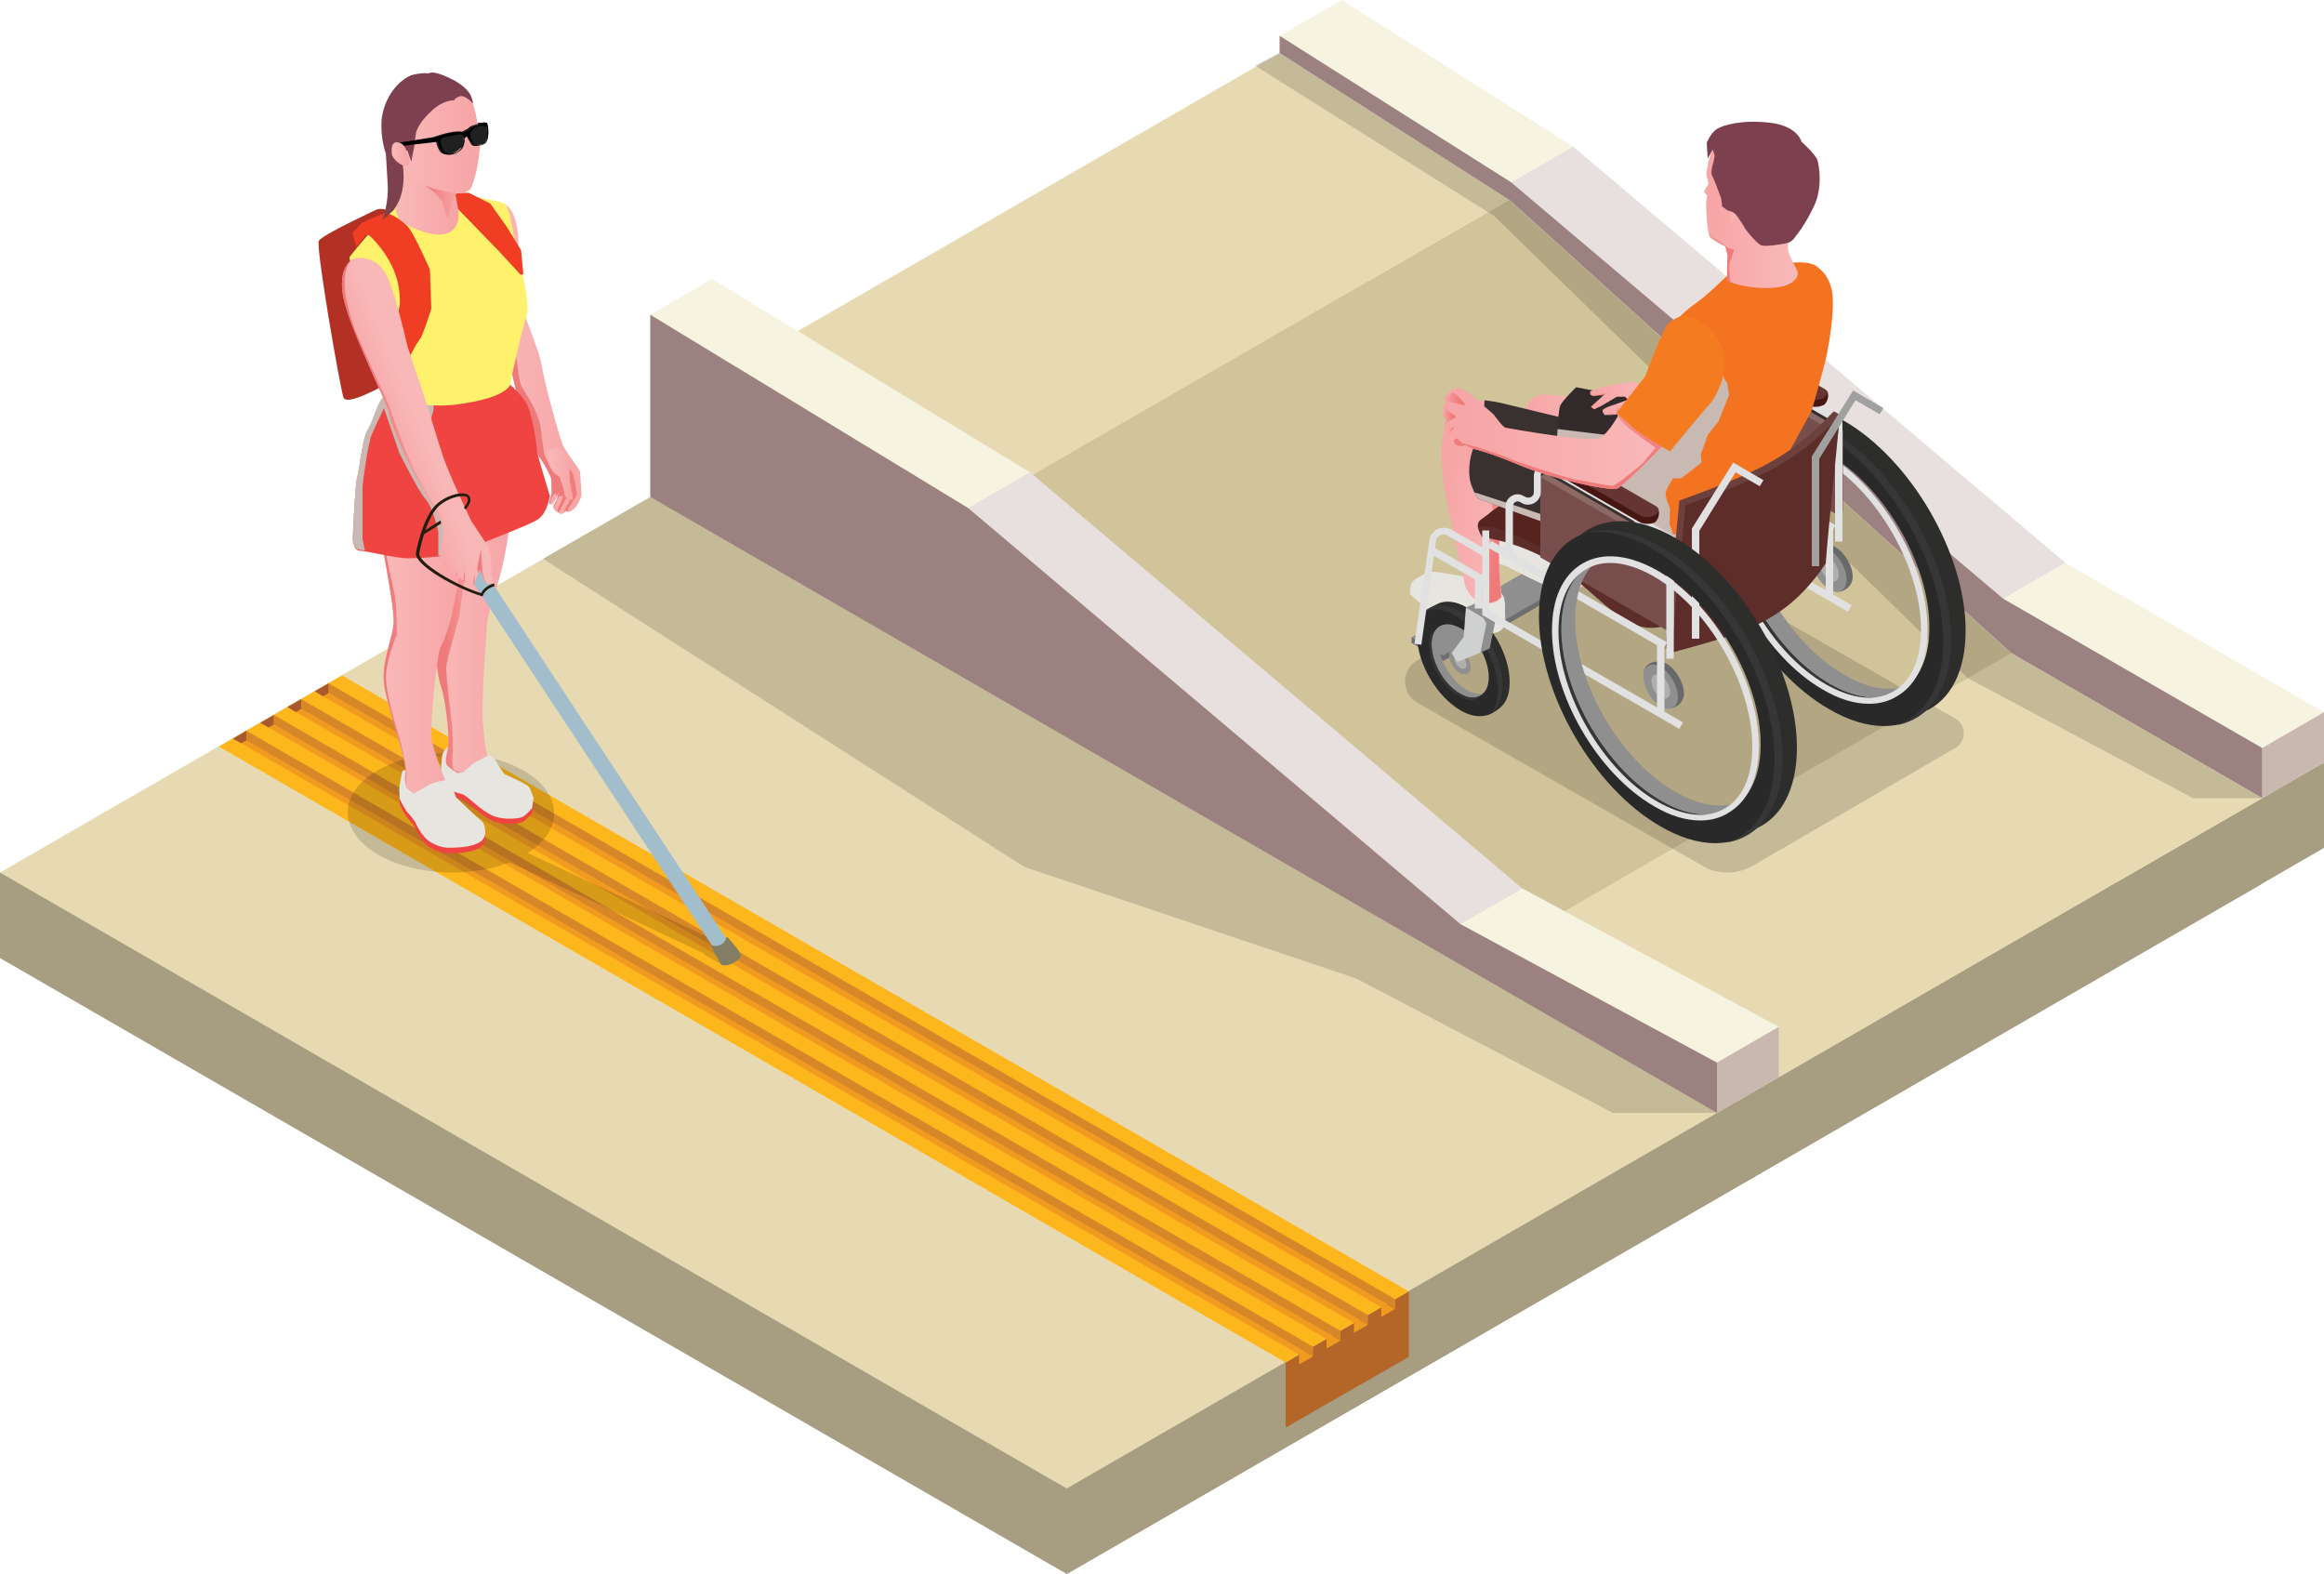 <?xml version="1.0" encoding="utf-8"?>
<!-- Generator: Adobe Illustrator 27.4.1, SVG Export Plug-In . SVG Version: 6.00 Build 0)  -->
<svg version="1.1" id="Layer_1" xmlns="http://www.w3.org/2000/svg" xmlns:xlink="http://www.w3.org/1999/xlink" x="0px" y="0px" viewBox="0 0 500 338.6" style="enable-background:new 0 0 500 338.6;" xml:space="preserve">
<style type="text/css">
	.st0{fill:#A79E81;}
	.st1{fill:#E7DAB2;}
	.st2{fill:#E7E0DE;}
	.st3{fill:#F6F4E0;}
	.st4{fill:#C9B8B0;}
	.st5{fill:#9C8181;}
	.st6{fill:#D1C39A;}
	.st7{opacity:0.15;}
	.st8{fill:#B46628;}
	.st9{fill:#FDB61C;}
	.st10{fill:#D78728;}
	.st11{fill:#F19A20;}
	.st12{fill:#A85A2C;}
	.st13{fill:#EF4441;}
	.st14{fill:url(#SVGID_1_);}
	.st15{fill:#B33025;}
	.st16{fill:url(#SVGID_00000127004174435283808290000000652406545464296844_);}
	.st17{fill:url(#SVGID_00000183939591052437323320000015873668680588272297_);}
	.st18{fill:url(#SVGID_00000175281424746088605490000006925344551032643477_);}
	.st19{fill:url(#SVGID_00000176026180270104070900000013468484096728889765_);}
	.st20{fill:#E6E5E0;}
	.st21{fill:url(#SVGID_00000033346839965167249350000018291243905268854965_);}
	.st22{fill:url(#SVGID_00000057843856797801445170000007528094429592519829_);}
	.st23{fill:#C9B9B3;}
	.st24{fill:#211E10;}
	.st25{fill:#FEF16C;}
	.st26{fill:#EF3E23;}
	.st27{fill:url(#SVGID_00000013191117123648600880000000566333875933419698_);}
	.st28{fill:url(#SVGID_00000170280022853392541470000009895768763236752792_);}
	.st29{fill:url(#SVGID_00000129918023234275776980000002504292630729138860_);}
	.st30{fill:#A2BECC;}
	.st31{fill:#837D63;}
	.st32{fill:url(#SVGID_00000096034050464793300730000000242903656031577253_);}
	.st33{fill:url(#SVGID_00000008835137215999464990000008769444881351956156_);}
	.st34{fill:url(#SVGID_00000124854537213104374860000015718731131270742937_);}
	.st35{fill:url(#SVGID_00000136399846699726794000000011217321007604510618_);}
	.st36{fill:url(#SVGID_00000157293034718627527280000002749141964852516527_);}
	.st37{fill:url(#SVGID_00000141446576720876328320000006324830852596425102_);}
	.st38{fill:url(#SVGID_00000155134968015217156370000003529266398692662968_);}
	.st39{fill:url(#SVGID_00000078761384625917556570000001526420081594709409_);}
	.st40{fill:#7D404F;}
	.st41{fill:#202020;}
	.st42{fill:#010101;}
	.st43{fill:url(#SVGID_00000085242187381195057600000011059170460800798649_);}
	.st44{fill:#2D2D2C;}
	.st45{fill:#292929;}
	.st46{fill:#8F8F8F;}
	.st47{fill:#373636;}
	.st48{fill:#E0E1E0;}
	.st49{fill:#686969;}
	.st50{fill:#AFAFAE;}
	.st51{fill:#CFD0D0;}
	.st52{fill:#8C6965;}
	.st53{fill:#774E4B;}
	.st54{fill:#461612;}
	.st55{fill:#643532;}
	.st56{fill:#6D6E6E;}
	.st57{fill:url(#SVGID_00000130610836843917046900000000320273317919238589_);}
	.st58{fill:url(#SVGID_00000128459794010931674480000011715263514313290150_);}
	.st59{fill:url(#SVGID_00000072253812935968547880000009275833201022875550_);}
	.st60{fill:#5D2D29;}
	.st61{fill:#56231F;}
	.st62{fill:#393030;}
	.st63{fill:#332B2B;}
	.st64{fill:#F37321;}
	.st65{fill:url(#SVGID_00000043423492393654306470000010448779082308520883_);}
	.st66{fill:url(#SVGID_00000085225635211590577550000001178254544367309469_);}
	.st67{fill:url(#SVGID_00000144297521726018781350000007491884862488474532_);}
	.st68{fill:url(#SVGID_00000107584067831753762110000007334086109004590987_);}
	.st69{fill:url(#SVGID_00000018229925369194425760000001555233293422417545_);}
	.st70{fill:url(#SVGID_00000146488332948573278650000013070928288400998017_);}
	.st71{fill:url(#SVGID_00000070101418556054360440000010402364497667081406_);}
	.st72{fill:#6C413D;}
	.st73{fill:#A1A0A0;}
	.st74{fill:url(#SVGID_00000098934905150240257490000004871698538786954386_);}
	.st75{fill:url(#SVGID_00000078007498917583550610000016345273310903154326_);}
	.st76{fill:url(#SVGID_00000132062259168521839100000002233178116449045929_);}
	.st77{fill:url(#SVGID_00000110448470352393871500000013950848156292709008_);}
	.st78{fill:url(#SVGID_00000031205370181654563890000004929613663538265525_);}
	.st79{fill:#F47B20;}
</style>
<polygon class="st0" points="229.5,338.6 0,206.1 0,187.7 486.7,190.1 "/>
<polygon class="st0" points="229.5,320.2 229.5,338.6 500,182.4 500,164 "/>
<polygon class="st1" points="229.5,320.2 0,187.7 257.2,39.2 486.7,171.7 "/>
<g>
	<g>
		<g>
			<polygon class="st1" points="198.3,115.9 149,84.3 275.3,11.4 324.7,43 			"/>
		</g>
		<g>
			<polygon class="st2" points="325.1,39.2 431,128.8 444.4,121.1 338.4,31.5 			"/>
			<polygon class="st3" points="275.3,7.7 325.1,39.2 338.4,31.5 288.7,0 			"/>
			<polygon class="st3" points="444.4,121.1 500,153.2 486.7,160.9 431,128.8 			"/>
			<polygon class="st4" points="500,164 500,153.2 486.7,160.9 486.7,171.7 			"/>
			<polygon class="st5" points="431,128.8 486.7,160.9 486.7,171.7 432.7,140.5 324.7,43 275.3,11.4 275.3,7.7 325.1,39.2 			"/>
		</g>
	</g>
	<g>
		<g>
			<g>
				<g>
					<polygon class="st1" points="382.7,231.7 329.9,199.9 432.7,140.5 486.7,171.7 					"/>
					<polygon class="st6" points="221.9,102.3 329.9,199.9 432.7,140.5 324.7,43 					"/>
					<polygon class="st7" points="486.7,171.7 471.8,171.7 423.4,145.9 321.5,46.5 270,14.1 275.3,11.4 324.7,43 432.7,140.5 					
						"/>
				</g>
			</g>
		</g>
		<g>
			<polygon class="st2" points="208.3,109.3 314.2,198.8 327.5,191.1 221.6,101.6 			"/>
			<polygon class="st3" points="139.9,67.7 208.3,109.3 221.6,101.6 153.2,60 			"/>
			<polygon class="st3" points="327.5,191.1 382.7,220.9 369.4,228.6 314.2,198.8 			"/>
			<polygon class="st4" points="382.7,231.7 382.7,220.9 369.4,228.6 369.4,239.4 			"/>
			<polygon class="st5" points="314.2,198.8 369.4,228.6 369.4,239.4 139.9,106.9 139.9,67.7 208.3,109.3 			"/>
		</g>
		<polygon class="st7" points="369.4,239.4 347,239.4 291.8,210.5 220.4,186.5 116.8,120.2 139.9,106.9 139.9,106.9 		"/>
	</g>
</g>
<g>
	<g id="XMLID_2084_">
		<g id="XMLID_2741_">
			<polygon class="st8" points="303.1,291.9 276.6,307.1 276.6,293.1 303.1,277.8 			"/>
		</g>
		<g id="XMLID_2739_">
			<polygon class="st9" points="276.6,293.1 47.1,160.6 73.6,145.3 303.1,277.8 			"/>
		</g>
	</g>
	<g id="XMLID_1252_">
		<g id="XMLID_1254_">
			<polygon class="st10" points="300.2,281.6 70.7,149.1 70.7,147 300.2,279.5 			"/>
		</g>
		<g id="XMLID_1253_">
			<polygon class="st11" points="69.5,149.8 297.2,281.2 297.2,283.3 300.1,281.6 70.7,149.1 			"/>
		</g>
		<g id="XMLID_1263_">
			<polygon class="st12" points="67.7,148.7 70.7,147 70.7,149.1 69.5,149.8 			"/>
		</g>
	</g>
	<g id="XMLID_5048_">
		<g id="XMLID_5051_">
			<polygon class="st10" points="294.3,285 64.8,152.5 64.8,150.4 294.3,282.9 			"/>
		</g>
		<g id="XMLID_5050_">
			<polygon class="st11" points="63.7,153.2 291.3,284.6 291.3,286.7 294.3,285 64.8,152.5 			"/>
		</g>
		<g id="XMLID_5049_">
			<polygon class="st12" points="61.8,152.1 64.8,150.4 64.8,152.5 63.7,153.2 			"/>
		</g>
	</g>
	<g id="XMLID_5056_">
		<g id="XMLID_5059_">
			<polygon class="st10" points="288.4,288.4 58.9,155.9 58.9,153.8 288.4,286.3 			"/>
		</g>
		<g id="XMLID_5058_">
			<polygon class="st11" points="57.8,156.5 285.4,288 285.4,290.1 288.4,288.4 58.9,155.9 			"/>
		</g>
		<g id="XMLID_5057_">
			<polygon class="st12" points="56,155.5 58.9,153.8 58.9,155.9 57.8,156.5 			"/>
		</g>
	</g>
	<g id="XMLID_5052_">
		<g id="XMLID_5055_">
			<polygon class="st10" points="282.5,291.8 53,159.3 53,157.2 282.5,289.7 			"/>
		</g>
		<g id="XMLID_5054_">
			<polygon class="st11" points="51.9,159.9 279.5,291.4 279.5,293.5 282.5,291.8 53,159.3 			"/>
		</g>
		<g id="XMLID_5053_">
			<polygon class="st12" points="50.1,158.9 53,157.2 53,159.3 51.9,159.9 			"/>
		</g>
	</g>
</g>
<g>
	<path class="st7" d="M157.8,203.5c-0.1-0.5-4.4-1.7-4.4-1.7l-0.4,0.1l-39.5-18.4c7.9-5,7.6-12.8-0.8-17.7c-8.7-5-22.8-5.1-31.4-0.1
		c-8.7,5-8.6,13.1,0.1,18.2c7.7,4.4,19.6,5,28.2,1.6l41.7,19.5c0,0,0.1,0.3,0.2,0.3c0,0.1,3.1,1.8,3.6,2.1s1.7-0.6,2.2-1.7
		C157.9,204.6,157.9,204,157.8,203.5z"/>
	<g>
		<path class="st13" d="M108.5,167.6c0,0-1.7-2.4-1.9-3s-1.4-1.1-1.4-1.1s-3.3,1.7-3.7,2.1c-0.4,0.4-1.8,1.6-1.8,1.6l-1.3,0.2
			c0,0-1.9-1.1-2.3-1.8c-0.4-0.8,0-2.2,0-2.2l0.3-1.8c0,0-1.2,1.2-1.3,2.2c-0.1,0.9-0.2,2.9-0.2,2.9s-0.3,1.3-0.1,2
			c0.2,0.7,1.2,2,2.9,2.7c1.8,0.7,1.6,0.3,2.7,1.1s3.9,3.6,6.2,4.3c2.3,0.7,5.2,0.4,5.9,0c0.8-0.4,2-1.9,2-1.9l0.3-2.1
			c0,0-0.7-2.1-1-2.4C113.7,169.9,108.5,167.6,108.5,167.6z"/>
		<path class="st13" d="M98.1,172.7c0,0-1.1-3.6-1.7-3.7c-0.6-0.1-3.5,0.6-4.4,1.2c-0.9,0.6-3,1.7-3,1.7s-1.2-0.8-1.5-1.2
			s-0.4-2.2-0.4-2.2l0.2-1.5c0,0-0.6-0.2-0.7,0s-0.7,3.4-0.7,4c0,0.7,0.1,2.1,0.1,2.1s1.1,2.3,1.8,3c0.7,0.7,1.5,1.9,1.5,1.9
			s1.4,3.3,3.4,4.4c2,1.1,3,1.3,5.8,1.1c2.8-0.1,4.6-0.9,5.2-1.5s0.7-1.4,0.7-1.4s0.1-1.9-0.7-2.7
			C102.8,177.1,98.1,172.7,98.1,172.7z"/>
		
			<linearGradient id="SVGID_1_" gradientUnits="userSpaceOnUse" x1="105.898" y1="262.851" x2="125.115" y2="262.851" gradientTransform="matrix(1 0 0 -1 0 340)">
			<stop offset="4.947920e-02" style="stop-color:#F9B8B8"/>
			<stop offset="0.992" style="stop-color:#F7A4A5"/>
		</linearGradient>
		<path class="st14" d="M125.1,106.4c0,0.8-1,2.4-1.4,2.9c-0.4,0.4-1,0.7-1.2,0.8c-0.1,0-0.1,0-0.1,0l-0.6-0.2c0,0-0.1,0.1-0.2,0.2
			c-0.3,0.2-0.7,0.5-0.9,0.5c-0.1,0-0.3-0.1-0.4-0.2l0,0c-0.1-0.1-0.3-0.2-0.3-0.3l0,0c0,0-0.1,0-0.2-0.1c-0.3-0.1-0.5-0.1-0.6-0.5
			c0-0.1,0-0.1,0-0.2c-0.1-0.5,0.2-0.9,0.2-0.9l0.5-1l0.4-1.6l-0.5,1.1l0,0l-0.5,0.9c0,0-0.3,0.6-0.5,0.7s-0.4,0.1-0.5-0.2
			c0,0,0-0.1-0.1-0.1c-0.1-0.4,0.5-1.9,0.5-2.4s-0.1-3.1-0.1-3.1s-1.2-2.7-2.4-4.3c-1.2-1.6-3.6-11.4-4.9-13.9
			c-0.5-0.9-1.5-6-2.6-12.3c-2-12-3.9-28.4-1.4-28.5c3.8-0.1,4.3,6.8,4.2,8.3c-0.1,1.4,1.1,15.1,1.7,16.6c0.5,1.5,3,7.5,3.4,10.3
			s3.9,15.9,4.7,17.3c0.8,1.4,3.3,4.6,3.5,5.3C124.8,102.1,125.1,105.6,125.1,106.4z"/>
		<path class="st15" d="M81,45.1c0,0-11.7,5.4-12.4,6.7c-0.7,1.3,4.5,31.3,5.3,33.7s12.4-4.7,12.4-4.7L96,59.7
			C95.9,59.7,86.3,43.1,81,45.1z"/>
		
			<linearGradient id="SVGID_00000132057206825024861300000011854842719875259283_" gradientUnits="userSpaceOnUse" x1="109.204" y1="249.65" x2="158.205" y2="244.103" gradientTransform="matrix(1 0 0 -1 0 340)">
			<stop offset="0.266" style="stop-color:#EF7A7A"/>
			<stop offset="0.992" style="stop-color:#F7A4A5"/>
		</linearGradient>
		<path style="fill:url(#SVGID_00000132057206825024861300000011854842719875259283_);" d="M122.9,108.5c-0.2,0.3-0.7,0.9-0.8,1.1
			c0,0.1,0.1,0.3,0.3,0.5c-0.1,0-0.1,0-0.1,0l-0.6-0.2c0,0-0.1,0.1-0.2,0.2c-0.1-0.1-0.1-0.2-0.1-0.2l0.4-0.9l0.7-1.1l-0.5-0.8
			l-0.4,0.4l-1,2.1c0,0-0.4,0.4-0.4,0.7c-0.1-0.1-0.3-0.2-0.3-0.3c0-0.1,0-0.3,0.1-0.5c0.2-0.4,0.7-1.5,0.7-1.5l0.5-1.3h-0.9l-0.5,1
			c0,0-0.4,1-0.7,1.8c0-0.1,0-0.1,0-0.2c-0.1-0.5,0.2-0.9,0.2-0.9l0.5-1l0.4-1.6l-0.5,1.1c0-0.1,0-0.4,0-0.5
			c-0.1-0.2-0.3-0.3-0.3-0.3s-0.8,0.9-0.8,1.2c0,0.2-0.2,0.8-0.3,1.2c0,0,0-0.1-0.1-0.1c-0.1-0.4,0.5-1.9,0.5-2.4s-0.1-3.1-0.1-3.1
			s-1.2-2.7-2.4-4.3c-1.2-1.6-3.6-11.4-4.9-13.9c-0.5-0.9-1.5-6-2.6-12.3c0.9-0.6,1.6-0.9,1.7-0.4c0.3,1.2,1.1,9.2,1.6,10.6
			c0.4,1.4,3.8,5.1,4.4,10s0.7,5.5,1.1,6s1,3.4,2.8,3.8c1.9,0.4,2.1-1.8,2.1-1.8s0.8,1.2,0.9,1.4c0.1,0.3,0.6,3,0.6,3l0.3,1.5
			C124,106.4,123.1,108.2,122.9,108.5z"/>
		
			<linearGradient id="SVGID_00000142144400200738469530000012900493383208219799_" gradientUnits="userSpaceOnUse" x1="117.847" y1="238.039" x2="123.28" y2="238.039" gradientTransform="matrix(1 0 0 -1 0 340)">
			<stop offset="4.947920e-02" style="stop-color:#F9B8B8"/>
			<stop offset="0.992" style="stop-color:#F7A4A5"/>
		</linearGradient>
		<path style="fill:url(#SVGID_00000142144400200738469530000012900493383208219799_);" d="M122.4,107.6c0,0,0.8,0.2,0.8-0.6
			c0-0.8-0.6-2.8-0.6-3.9s-0.1-2.4-0.1-2.4s-0.2-1.5-0.8-2.7c-0.6-1.3-1.7-1.7-1.7-1.7s-2,0.3-2.2,0.9c-0.3,0.6,0.5,3.4,1.3,4.1
			s1.4,1.5,1.4,1.5s0.3,1.1,0.6,1.9c0.3,0.8,0.2,1.1,0.4,1.8C121.8,107.1,122.4,107.6,122.4,107.6z"/>
		
			<linearGradient id="SVGID_00000072267602724894221590000013274418002565866900_" gradientUnits="userSpaceOnUse" x1="93.555" y1="201.9" x2="110.212" y2="201.9" gradientTransform="matrix(1 0 0 -1 0 340)">
			<stop offset="4.947920e-02" style="stop-color:#F9B8B8"/>
			<stop offset="0.992" style="stop-color:#F7A4A5"/>
		</linearGradient>
		<path style="fill:url(#SVGID_00000072267602724894221590000013274418002565866900_);" d="M104.8,134.2c0,0-1.3,16.1-0.9,21.2
			c0.4,5.1,0.6,6.7,1.7,8.8s-2,4.9-2,4.9s-1-0.3-2.3-0.7c-1.7-0.5-3.7-1.2-4.4-1.5c-1.2-0.5-1.4-1.9-1.2-3c0.2-1.1,0.7-2.2,0.8-4.1
			c0.1-1.9-0.6-9.2-1.6-12c-1-2.9-1.3-8.1-1.2-13.5c0.1-5.4,1.5-21.5,3.3-22.8c0.6-0.5,1.9-1,3.2-1.5c2.4-0.9,5.1-1.7,5.1-1.7
			l5.1-1.2c0,0-1.1,11.3-3.2,18.1C104.9,132,104.8,134.2,104.8,134.2z"/>
		
			<linearGradient id="SVGID_00000048498625441857883560000015463738403279039654_" gradientUnits="userSpaceOnUse" x1="93.555" y1="200.9" x2="101.887" y2="200.9" gradientTransform="matrix(1 0 0 -1 0 340)">
			<stop offset="0.266" style="stop-color:#EF7A7A"/>
			<stop offset="0.992" style="stop-color:#F7A4A5"/>
		</linearGradient>
		<path style="fill:url(#SVGID_00000048498625441857883560000015463738403279039654_);" d="M101.9,166.5c0,0-0.2,0.7-0.6,1.8
			c-1.7-0.5-3.7-1.2-4.4-1.5c-1.2-0.5-1.4-1.9-1.2-3c0.2-1.1,0.7-2.2,0.8-4.1c0.1-1.9-0.6-9.2-1.6-12c-1-2.9-1.3-8.1-1.2-13.5
			c0.1-5.4,1.5-21.5,3.3-22.8c0.6-0.5,1.9-1,3.2-1.5c1.1,1,1.8,2.3,1.7,3c-0.3,2.1-2.7,15.9-2.9,18.5c-0.3,2.6-3,10.3-3,12.4
			c0,2,1.3,12.6,1.3,12.6s0.2,4.7,0.1,5.4s-0.2,3.5,0.3,3.8C98.1,166.1,101.9,166.5,101.9,166.5z"/>
		<path class="st20" d="M108.5,166.5c0,0-1.7-2.4-1.9-3c-0.3-0.6-1.4-1.1-1.4-1.1s-3.3,1.7-3.7,2.1c-0.4,0.4-1.8,1.6-1.8,1.6
			l-1.3,0.2c0,0-1.9-1.1-2.3-1.8c-0.4-0.8,0-2.2,0-2.2l0.3-1.8c0,0-1.2,1.2-1.3,2.2c-0.1,0.9-0.2,2.9-0.2,2.9s-0.3,1.3-0.1,2
			c0.2,0.7,1.2,2,2.9,2.7c1.8,0.7,1.6,0.3,2.7,1.1s3.9,3.6,6.2,4.3c2.3,0.7,5.2,0.4,5.9,0c0.8-0.4,2-1.9,2-1.9l0.3-2.1
			c0,0-0.7-2.1-1-2.4C113.7,168.8,108.5,166.5,108.5,166.5z"/>
		
			<linearGradient id="SVGID_00000119829730956546620580000013940390628916365491_" gradientUnits="userSpaceOnUse" x1="81.374" y1="200.097" x2="100.443" y2="200.097" gradientTransform="matrix(1 0 0 -1 0 340)">
			<stop offset="4.947920e-02" style="stop-color:#F9B8B8"/>
			<stop offset="0.992" style="stop-color:#F7A4A5"/>
		</linearGradient>
		<path style="fill:url(#SVGID_00000119829730956546620580000013940390628916365491_);" d="M94.8,139.2c-0.9,1.9-2.2,16.5-2,19.2
			s2.7,8.5,3.2,10.1c0.5,1.7,0.4,6.6-3.8,6.4c-0.5,0-0.9-0.1-1.3-0.2c-3.1-0.7-3.6-2.9-4.2-4.1c-0.6-1.4,0.3-2.7,0.5-5
			s-3.5-12.6-4.5-17.9c-0.9-5.3,1.9-10.3,2-14.1c0.1-3.9-3.4-21.1-3.4-21.1l0.8-0.4l12-7.2c0,0,6.5,5.7,6.3,9s-3,18.2-3.6,20
			C96.2,135.7,95.7,137.4,94.8,139.2z"/>
		
			<linearGradient id="SVGID_00000033371192551359306550000011917983761841340829_" gradientUnits="userSpaceOnUse" x1="81.374" y1="196.5" x2="90.941" y2="196.5" gradientTransform="matrix(1 0 0 -1 0 340)">
			<stop offset="0.266" style="stop-color:#EF7A7A"/>
			<stop offset="0.992" style="stop-color:#F7A4A5"/>
		</linearGradient>
		<path style="fill:url(#SVGID_00000033371192551359306550000011917983761841340829_);" d="M90.9,174.8c-3.1-0.7-3.6-2.9-4.2-4.1
			c-0.6-1.4,0.3-2.7,0.5-5s-3.5-12.6-4.5-17.9c-0.9-5.3,1.9-10.3,2-14.1c0.1-3.9-3.4-21.1-3.4-21.1l0.8-0.4c0.5,1.8,0.8,3.9,0.8,5
			c0.1,2.8,1.6,8.3,2,10.7c0.5,2.5,0.5,8.6,0.5,8.6s-1.9,4.3-2.3,8.2c-0.4,3.8,1.9,10.7,2.9,14.2s1.5,7.2,1.5,7.2l-0.2,3.4l0.6,1.3
			l2,0.8C90,171.4,90.5,173.3,90.9,174.8z"/>
		<path class="st20" d="M98.1,171.5c0,0-1.1-3.6-1.7-3.7c-0.6-0.1-3.5,0.6-4.4,1.2c-0.9,0.6-3,1.7-3,1.7s-1.2-0.8-1.5-1.2
			s-0.4-2.2-0.4-2.2l0.2-1.5c0,0-0.6-0.2-0.7,0s-0.7,3.4-0.7,4c0,0.7,0.1,2.1,0.1,2.1s1.1,2.3,1.8,3c0.7,0.7,1.5,1.9,1.5,1.9
			s1.4,3.3,3.4,4.4c2,1.1,3,1.3,5.8,1.1c2.8-0.1,4.6-0.9,5.2-1.5s0.7-1.4,0.7-1.4s0.1-1.9-0.7-2.7C102.8,176,98.1,171.5,98.1,171.5z
			"/>
		<path class="st13" d="M118.3,106.7c0,0-0.5,3.5-2.4,4.9c-1.8,1.4-11.5,4.7-14.6,6.4c-1.2,0.6-3.1,1.1-5.1,1.4
			c-0.6,0.1-1.3,0.2-1.9,0.3c-2.6,0.3-5.2,0.4-6.5,0.4c-2.3,0-7-1.1-9.3-1.5c-0.4-0.1-0.8-0.1-1-0.1c-1.5-0.1-1.6-2.3-1.6-2.6
			s0.5-11.8,1-13.4s1-8.1,2.3-10.1c1.3-2.1,2-6,3.6-7.1c0.7-0.5,6.5-1.2,12.5-1.8l0,0c6.8-0.7,13.8-1.3,13.8-1.3s0.3,0.2,0.7,0.6
			c0.8,0.7,2.3,2.1,3.3,3.7c1.5,2.4,2.4,9.6,2.5,10.8C115.7,98.1,118.3,106.7,118.3,106.7z"/>
		<path class="st23" d="M96.3,119.3c0,0.1,0,0.2-0.1,0.2c-0.3,0.4-1.9,0-1.9,0v-5.2c0,0-1.1-5.1-2.8-7c-1.7-2-5.6-9.9-5.6-9.9
			l-3.3-9.6c0,0-2,4.2-2.7,5.9c-0.7,1.7-1.9,10-1.9,11.4s0,10.8,0,10.8s0.2,1.1,0.5,2.5c-0.4-0.1-0.8-0.1-1-0.1
			c-1.5-0.1-1.6-2.3-1.6-2.6s0.5-11.8,1-13.4s1-8.1,2.3-10.1c1.3-2.1,2-6,3.6-7.1c-0.1-0.1-0.1-0.1-0.1-0.2c-0.6-2-0.2-5.7-1.2-10.3
			c-0.4-2-1.7-5.8-3.1-9.4c2.9-1.8,5.3-3.1,5.3-3.1s4.7,8.4,5.2,10.8s2.9,2.7,2.9,2.7l-0.7,2.8l0.7,3.3l3.6,1.6l-3.3,1.3
			c0,0,1,1.8,1.2,2.8l0,0c0.1,1-0.6,2.6-1.2,4.4c-0.5,1.7,4.3,15.9,4.3,15.9S96.5,117.6,96.3,119.3z"/>
		<g>
			<polygon class="st24" points="91.1,115 90.8,114.5 96.6,110.8 97,111.3 			"/>
		</g>
		<path class="st25" d="M113.3,67.8c-0.9,2.7-3,12.1-3.5,14.6c-0.1,0.4-0.1,0.6-0.1,0.6c-1.1,1.4-3.7,2.9-10.6,3.9
			c-1.9,0.3-3.9,0.4-5.9,0.3c-5-0.1-9.6-1-10.4-2.3c-0.1-0.1-0.1-0.1-0.1-0.2c-0.6-2-0.2-5.7-1.2-10.3c-0.4-2-1.7-5.8-3.1-9.4
			c-1.7-4.7-3.4-9.3-3.2-9.7c0.5-0.8,10.2-12.2,10.2-12.2s6.4-1.7,8.8-1.7s13.1,1.6,14.3,2.4c1.2,0.9,1.6,4.7,2.2,7.8
			C111.2,54.8,114.3,64.7,113.3,67.8z"/>
		<path class="st26" d="M97.7,44.1l9.7,10l4.6,5l0.6-0.1l-0.5-5.2l-3-4.9l-3.6-5.1l-4.6-2.3c0,0-2.8-0.2-3.1,0.4
			C97.5,42.5,97.7,44.1,97.7,44.1z"/>
		<path class="st26" d="M92.5,58l0.3,8.4c0,0-1.8,5.8-2.5,6.6c-0.6,0.8-1.3,2.1-1.5,2.5s-2.7,4.8-2.7,4.8s-2.4-0.7-2.7-1.6
			c-0.4-0.9,2.6-13,2.6-13s0.4-4.2-1.6-8.3c-1.9-4.1-5-6.8-5-6.8h-0.7l-2,2.5l-0.9-2.9l2.1-2.3c0,0,4.5-2.1,5.2-2.1
			c0.7,0.1,3.5,1.4,5,3.4C89.6,51.4,92.5,58,92.5,58z"/>
		
			<linearGradient id="SVGID_00000029754954812286832190000013145007525017406633_" gradientUnits="userSpaceOnUse" x1="85.177" y1="301.016" x2="98.698" y2="301.016" gradientTransform="matrix(1 0 0 -1 0 340)">
			<stop offset="4.947920e-02" style="stop-color:#F9B8B8"/>
			<stop offset="0.992" style="stop-color:#F7A4A5"/>
		</linearGradient>
		<path style="fill:url(#SVGID_00000029754954812286832190000013145007525017406633_);" d="M98.5,37.5c0,0-0.8,2.3-0.5,4.4
			c0.3,2,1,4.1,0.5,5.8s-2,3.1-5,2.7c-3-0.4-6.7-2.1-7.6-3.4c-0.9-1.3-0.9-2.3-0.6-2.7s1.2-3.4,1.2-4.8c0-1.4,0.2-3.9-0.2-5.8
			c-0.4-2,2.6-6.2,2.6-6.2l7.8,1.2L98.5,37.5z"/>
		
			<linearGradient id="SVGID_00000119085013031299124470000015743022766676206527_" gradientUnits="userSpaceOnUse" x1="90.072" y1="297.459" x2="98.081" y2="297.459" gradientTransform="matrix(1 0 0 -1 0 340)">
			<stop offset="0.266" style="stop-color:#EF7A7A"/>
			<stop offset="0.992" style="stop-color:#F7A4A5"/>
		</linearGradient>
		<path style="fill:url(#SVGID_00000119085013031299124470000015743022766676206527_);" d="M90.1,39.3c0,0,2.6,1.3,3.5,2.2
			s1.7,2.2,1.7,2.2s0.4,1.9,0.9,3c0.4,1.1,0.9-3.1,1.1-3.5s0.9-1.8,0.9-1.8l-2.6-3.2L90.1,39.3z"/>
		
			<linearGradient id="SVGID_00000105409717086959850400000005797197981284380334_" gradientUnits="userSpaceOnUse" x1="85.737" y1="309.711" x2="103.367" y2="309.711" gradientTransform="matrix(1 0 0 -1 0 340)">
			<stop offset="4.947920e-02" style="stop-color:#F9B8B8"/>
			<stop offset="0.992" style="stop-color:#F7A4A5"/>
		</linearGradient>
		<path style="fill:url(#SVGID_00000105409717086959850400000005797197981284380334_);" d="M101.3,40.6c0,0-1,1-2.4,1
			s-7.6-1.2-9.5-2.6s-3.7-5.9-3.7-7.1c0-1.2-0.5-6.5,2.6-8.4s4.1-4.8,8-4.5s5,1.9,5.6,3.8s1.4,6.3,1.4,7.8s-0.6,5.9-1.1,7.3
			C101.9,39.1,101.3,40.6,101.3,40.6z"/>
		<g>
			
				<rect x="125.6" y="106.8" transform="matrix(0.835 -0.55 0.55 0.835 -67.51 96.632)" class="st30" width="3.4" height="108"/>
		</g>
		<path class="st31" d="M156.6,201.7l-0.4-0.1c0,0,0.1,1-1.1,1.6c-1.2,0.6-1.9,0.1-1.9,0.1s-0.1,0.3-0.1,0.4c0,0.1,1.7,3.2,2,3.7
			s1.7,0.3,2.8-0.3c1-0.6,1.4-1.1,1.5-1.6C159.6,205,156.6,201.7,156.6,201.7z"/>
		
			<linearGradient id="SVGID_00000154406948132422259920000013112987377343716775_" gradientUnits="userSpaceOnUse" x1="90.993" y1="249.38" x2="81.902" y2="245.682" gradientTransform="matrix(1 0 0 -1 0 340)">
			<stop offset="4.947920e-02" style="stop-color:#F9B8B8"/>
			<stop offset="0.992" style="stop-color:#F7A4A5"/>
		</linearGradient>
		<path style="fill:url(#SVGID_00000154406948132422259920000013112987377343716775_);" d="M106.2,125.2c0,0-0.2,0.5-0.7,0.5
			c-0.1,0-0.1,0-0.2,0l0,0c-0.2,0-0.5-0.1-0.6-0.3c-0.2-0.1-0.3-0.3-0.4-0.6c-0.2-0.6-1-2.2-1-2.2l-0.4,0.9l-0.6,1.3l-0.1,0.4
			l-0.1,0.6c0,0-0.1,0-0.2,0c-0.2,0-0.6,0-1.1-0.1c-0.2,0-0.4-0.2-0.6-0.3c-0.3-0.3-0.4-0.6-0.4-0.6l0,0c0,0-0.1,0-0.2,0
			c-0.3,0-1-0.9-1.1-1.1l0,0c0,0-0.1,0-0.3-0.1c-0.2,0-0.4-0.1-0.6-0.1c-0.4,0-1.2-1.5-1.2-1.5l-0.2-0.2l-0.7-1c0,0,0,0-0.1-0.1
			c-0.2-0.3-0.7-0.9-0.7-1.3s0.6-4.5,0.6-4.5s0-0.1,0-0.5v-0.1c0-0.4-0.1-1-0.4-2c-0.6-2-4.3-7.5-6.6-12.1
			c-2.3-4.5-4.6-10.4-4.6-11.6c-0.1-1.1-7-15-9.2-22.3c-2.1-6.7-0.1-9.3,0.9-10.2l0,0c0.1-0.1,0.2-0.1,0.2-0.2
			c0.9-0.7,3.8-0.7,5.8,1c2,1.8,2.2,3.4,3.2,6.1s3.1,11.6,3.1,11.6s2,6,3.4,10.1c1.3,4,2.9,9.6,4.3,13.7s6,13.7,6,13.7
			s3.1,4.7,3.4,5.1s0.8,2,0.8,2.4c0,0.3,0.1,3.3,0.1,3.6C105.5,123.6,106.2,125.2,106.2,125.2z"/>
		
			<linearGradient id="SVGID_00000061445120983833133790000017543124218477396919_" gradientUnits="userSpaceOnUse" x1="73.48" y1="254.7" x2="95.249" y2="254.7" gradientTransform="matrix(1 0 0 -1 0 340)">
			<stop offset="0.266" style="stop-color:#EF7A7A"/>
			<stop offset="0.992" style="stop-color:#F7A4A5"/>
		</linearGradient>
		<path style="fill:url(#SVGID_00000061445120983833133790000017543124218477396919_);" d="M94.3,110.2c0.5,1.1,1,1.6,1,4.2
			c0-0.4-0.1-1-0.4-2c-0.6-2-4.3-7.5-6.6-12.1c-2.3-4.5-4.6-10.4-4.6-11.6c-0.1-1.1-7-15-9.2-22.3c-2.1-6.7-0.1-9.3,0.9-10.2
			c-2.8,3.6-0.2,11.2,0.6,13.7c0.8,2.6,7.5,16.9,7.5,16.9s2.5,7.3,4.3,11.4C89.4,102.3,93.7,109.2,94.3,110.2z"/>
		
			<linearGradient id="SVGID_00000137112559199773776360000007617941682456783496_" gradientUnits="userSpaceOnUse" x1="95.356" y1="218.65" x2="96.222" y2="218.65" gradientTransform="matrix(1 0 0 -1 0 340)">
			<stop offset="0.266" style="stop-color:#EF7A7A"/>
			<stop offset="0.992" style="stop-color:#F7A4A5"/>
		</linearGradient>
		<path style="fill:url(#SVGID_00000137112559199773776360000007617941682456783496_);" d="M95.6,120.9l0.6,0.6v0.4L95.6,120.9
			c-0.1,0-0.1,0-0.2-0.1L95.6,120.9z"/>
		
			<linearGradient id="SVGID_00000002342229304657674900000016983962501160673157_" gradientUnits="userSpaceOnUse" x1="98.139" y1="216.7" x2="98.407" y2="216.7" gradientTransform="matrix(1 0 0 -1 0 340)">
			<stop offset="0.266" style="stop-color:#EF7A7A"/>
			<stop offset="0.992" style="stop-color:#F7A4A5"/>
		</linearGradient>
		<path style="fill:url(#SVGID_00000002342229304657674900000016983962501160673157_);" d="M98.2,122.8l0.2,1c0,0-0.1,0-0.3-0.1
			c0-0.4,0.1-0.7,0.1-0.7S98.2,122.8,98.2,122.8z"/>
		
			<linearGradient id="SVGID_00000172399457252963640600000002895162649961810850_" gradientUnits="userSpaceOnUse" x1="99.735" y1="215.85" x2="100.209" y2="215.85" gradientTransform="matrix(1 0 0 -1 0 340)">
			<stop offset="0.266" style="stop-color:#EF7A7A"/>
			<stop offset="0.992" style="stop-color:#F7A4A5"/>
		</linearGradient>
		<path style="fill:url(#SVGID_00000172399457252963640600000002895162649961810850_);" d="M99.9,122.8l0.3,2.7
			c-0.3-0.3-0.4-0.6-0.4-0.6l0,0c0-0.1,0-0.3,0-0.3C99.7,124.2,99.9,122.8,99.9,122.8z"/>
		
			<linearGradient id="SVGID_00000132792174755294191410000008362543514483098303_" gradientUnits="userSpaceOnUse" x1="101.887" y1="215.55" x2="102.194" y2="215.55" gradientTransform="matrix(1 0 0 -1 0 340)">
			<stop offset="0.266" style="stop-color:#EF7A7A"/>
			<stop offset="0.992" style="stop-color:#F7A4A5"/>
		</linearGradient>
		<path style="fill:url(#SVGID_00000132792174755294191410000008362543514483098303_);" d="M102.2,125.2L102.2,125.2l-0.1,0.6
			c0,0-0.1,0-0.2,0v-1l0.2-1.7L102.2,125.2z"/>
		
			<linearGradient id="SVGID_00000120528908356312800580000016602247893090006701_" gradientUnits="userSpaceOnUse" x1="102.761" y1="218.2" x2="104.647" y2="218.2" gradientTransform="matrix(1 0 0 -1 0 340)">
			<stop offset="0.266" style="stop-color:#EF7A7A"/>
			<stop offset="0.992" style="stop-color:#F7A4A5"/>
		</linearGradient>
		<path style="fill:url(#SVGID_00000120528908356312800580000016602247893090006701_);" d="M103.8,122.7c0.1,1,0.8,2.7,0.8,2.7
			c-0.2-0.1-0.3-0.3-0.4-0.6c-0.2-0.6-1-2.2-1-2.2l-0.4,0.9c0-0.7-0.1-1.4-0.1-1.4l0.3-1.6l0.5-2.3c0,0,0.1,1,0.1,1.1
			C103.6,119.6,103.7,121.7,103.8,122.7z"/>
		
			<linearGradient id="SVGID_00000142160098850771065040000005589963382574637197_" gradientUnits="userSpaceOnUse" x1="104.647" y1="214.45" x2="105.283" y2="214.45" gradientTransform="matrix(1 0 0 -1 0 340)">
			<stop offset="4.947920e-02" style="stop-color:#F9B8B8"/>
			<stop offset="0.992" style="stop-color:#F7A4A5"/>
		</linearGradient>
		<path style="fill:url(#SVGID_00000142160098850771065040000005589963382574637197_);" d="M105.3,125.7c-0.2,0-0.5-0.1-0.6-0.3
			L105.3,125.7z"/>
		<path class="st40" d="M97.7,21.6c0,0-2.3-0.2-4.9,2.3c-2.6,2.4-3.2,4.2-3.3,4.7c-0.1,0.5-0.4,3.1-0.4,3.1s-0.6,2.8-0.6,3
			c0,0.2-0.8-2.2-0.8-2.2L86.5,32l0.2,3.9c0,0,0.4,2.6-0.2,5.3s-2,4.2-2,4.2l-2.2,1.9c0,0,1.4-3.8,1.1-7.8C83.2,35.5,83,33,83,33
			s-1.2-3.2-0.9-7.2c0.4-4,2.8-8,6.3-9.6c2.5-0.7,3.9-0.4,3.9-0.4s0.5-0.8,4,0.8c3.5,1.5,4.8,3.4,5,4c0.3,0.5,0.5,1.7,0.5,1.7
			s-1.7-1.9-2.8-1.6C97.9,21,97.7,21.6,97.7,21.6z"/>
	</g>
	<g>
		<path class="st24" d="M103.8,128.3l-0.3-0.1c-5-1.5-14.5-6.6-14-9.3c0.4-2.2,1.9-8.3,4.6-10.6c2-1.7,4.6-2.4,6-2.1
			c0.6,0.1,0.9,0.5,1,0.7c0.5,1.3-0.9,2.6-0.9,2.7l-0.4-0.4c0,0,1.1-1.2,0.8-2.1c-0.1-0.2-0.3-0.3-0.5-0.3c-1.2-0.3-3.7,0.4-5.5,1.9
			c-2.6,2.2-4,8.2-4.4,10.3c-0.3,2,7.8,6.9,13.3,8.6c0.8-1.6,2.7-2.1,2.8-2.1l0.1,0.6c0,0-1.9,0.4-2.5,2L103.8,128.3z"/>
	</g>
	<path id="XMLID_165_" class="st41" d="M99.5,31.5c0.3-0.4,0.4-1,0.4-1.5c0-0.2-0.1-0.5,0.1-0.6s0.4,0,0.5,0.1s0.8,1.5,1,1.7
		s0.7,0.2,1,0.1c0.3,0,0.5-0.2,0.8-0.2s0.5,0,0.7-0.1s0.3-0.3,0.4-0.4c0.2-0.3,0.4-0.6,0.5-1s0-0.8-0.1-1.1
		c-0.1-0.5-0.1-0.9-0.2-1.4l-0.2-0.8c-0.1,0-0.2,0-0.3,0c-0.4,0.1-0.7,0.2-1.1,0.3c-0.3,0.1-0.7,0.2-1,0.3c-0.4,0.1-0.9,0.3-1.2,0.6
		c-0.1,0.1-0.2,0.3-0.4,0.3c-0.2,0.1-0.5,0.2-0.7,0.4c-0.2,0.1-0.4,0.2-0.6,0.1c-0.3-0.1-1.6,0-2.9,0.3s-3,0.9-3,0.9L86,30.7
		c-0.6,0.2-0.4,0.8-0.4,0.8l0.4-0.2l7.8-0.9c0,0,0.2,1.2,0.8,2.1c0.6,1,2.6,0.9,3.9-0.1c0.2-0.1,0.3-0.3,0.4-0.4
		c0.1-0.1,0.3-0.2,0.4-0.3c0.2-0.3,0.4-0.7,0.4-1c0-0.2,0-0.5,0-0.7s0-0.5,0.2-0.6L99.5,31.5z M101.4,28c0.5-0.4,0.8-1,2.1-1
		c0,0,0.7,0,0.8,0.3c0.1,0.2,0.1,1.3,0.1,1.5s0.3,1.5-0.9,2.1c-1.1,0.6-1.7,0.1-1.9-0.1c-0.2-0.2-0.6-1.3-0.6-1.5
		C100.9,29,100.9,28.5,101.4,28z M94.4,30.2c0-0.4,0.2-0.7,0.5-0.8c0.5-0.1,1-0.3,3-0.6c0,0,1.1-0.3,1.4,0.2c0.2,0.4,0,2.4-0.9,3.2
		s-2.5,0.8-3.1,0.3C94.6,32,94.4,30.7,94.4,30.2z"/>
	<path class="st41" d="M104.2,27c0,0-1.6-0.4-2.7,0.7c-1,1.2-1.4,1-1.4,1s-1.1-0.3-2.9,0c-1.8,0.4-2.7,0.6-2.8,1.1
		c-0.1,0.5,0,3.2,2,3.2s2.8-1.7,2.8-1.7c0.1-0.1,0.5-1.7,0.5-1.7c0-0.1,0.8-0.4,0.8-0.4s0.6,2,1.8,2c1.2,0.1,2.2-0.6,2.3-1.1
		c0.1-0.5,0.3-3.2-0.1-3.2C104,27,104.2,27,104.2,27z"/>
	<path class="st41" d="M104.5,26.4h-1.7l0.4,1.2C103.1,27.6,105.4,27.2,104.5,26.4z"/>
	<path id="XMLID_87_" class="st42" d="M102.4,27.1c-0.4,0.1-0.8,0.3-1.1,0.5c-0.1,0.1-0.2,0.2-0.3,0.3l-0.1,0.1
		c-0.1,0.1-0.1,0.1-0.3,0.2c-0.4,0-0.7,0.4-1.1,0.2c-0.3-0.1-1.6,0-2.9,0.3s-3,0.9-3,0.9l-7.9,1.1c-0.6,0.2-0.4,0.8-0.4,0.8l1.1-0.1
		l7.8-0.9c0,0,0.2,1.2,0.8,2.1c0.6,1,2.6,0.9,3.9-0.1s1-2.7,1-2.7s0,0,0.3-0.3s0.5,0,0.6,0.1s0.9,1.4,1.2,1.7
		c0.3,0.2,1.2,0.2,2.3-0.4c1.1-0.6,0.7-3.7,0.7-3.7l-0.2-0.8h-0.2c-0.1,0-0.3,0-0.4,0.1c-0.1,0-0.2,0.1-0.3,0.1
		c-0.1,0-0.2,0.1-0.3,0.1c-0.1,0-0.2,0.1-0.2,0.1C103.1,26.9,102.8,27,102.4,27.1z M101.5,28.2c0.4-0.5,1-1.2,2.4-1.1
		c0,0,0.7,0,0.8,0.3c0.1,0.2,0.1,1.3,0.1,1.5s0.3,1.5-0.9,2.1s-1.7,0.1-1.9-0.1c-0.2-0.2-0.7-1.1-0.8-1.3
		C101.1,29.4,101,28.7,101.5,28.2z M94.8,30.4c0-0.4,0.2-0.7,0.5-0.8c0.5-0.1,1-0.3,3-0.6c0,0,1.1-0.3,1.4,0.2
		c0.2,0.4,0,2.4-0.9,3.2c-0.9,0.8-2.5,0.8-3.1,0.3C95.1,32.1,94.8,30.8,94.8,30.4z"/>
	
		<linearGradient id="SVGID_00000020396678660599637260000015579525750786306440_" gradientUnits="userSpaceOnUse" x1="84.224" y1="306.842" x2="88.005" y2="306.842" gradientTransform="matrix(1 0 0 -1 0 340)">
		<stop offset="4.947920e-02" style="stop-color:#F9B8B8"/>
		<stop offset="0.992" style="stop-color:#F7A4A5"/>
	</linearGradient>
	<path style="fill:url(#SVGID_00000020396678660599637260000015579525750786306440_);" d="M87.2,31.8c0,0-0.6-1.2-1.8-1.2
		c-1.2,0-1.2,1.4-1.1,2.5c0.1,1.1,2.1,2.8,3.3,2.6C88.8,35.6,87.2,31.8,87.2,31.8z"/>
</g>
<g>
	<path class="st7" d="M377,186.3l43.7-25.4c2.4-1.4,2.4-4.9,0-6.3L358.5,119c-4.3-2.5-9.6-2.5-13.9,0L305,142c-3.6,2-3.6,7.2,0,9.2
		l0,0l61.2,35C369.5,188.2,373.6,188.2,377,186.3z"/>
	<g>
		<g>
			<path class="st44" d="M396.7,90.5c-8.3-4.8-15.7-4.6-20.5-0.5c-3.6,3.1-5.7,8.4-5.7,15.4c0,16.6,11.7,36.9,26.2,45.2
				c6.7,3.9,12.9,4.5,17.5,2.4c5.4-2.4,8.7-8.5,8.7-17.4C422.9,119.1,411.1,98.8,396.7,90.5z M410.6,147.3c-3.9,3.6-10.1,3.8-17-0.2
				c-11.8-6.8-21.5-23.4-21.5-37c0-7.5,2.9-12.5,7.5-14.4c3.9-3.6,10.1-3.8,17,0.2c11.8,6.8,21.4,23.4,21.4,37
				C418.1,140.4,415.2,145.4,410.6,147.3z"/>
			<path class="st45" d="M393.6,92.4c-6.7-3.9-12.8-4.5-17.5-2.4c-5.4,2.4-8.7,8.5-8.7,17.4c0,16.6,11.7,36.9,26.2,45.2
				c8.3,4.8,15.7,4.6,20.5,0.5c3.6-3.1,5.7-8.3,5.7-15.4C419.8,121,408.1,100.8,393.6,92.4z M379.6,95.8c3.8-1.5,8.6-1,14,2.1
				c11.8,6.8,21.5,23.4,21.5,37c0,5.6-1.6,9.9-4.4,12.4c-3.9,3.6-10.1,3.8-17-0.2c-11.8-6.8-21.5-23.4-21.5-37
				C372.2,102.7,375.1,97.7,379.6,95.8z"/>
			<path class="st46" d="M410.6,147.3c-3.9,3.6-10.1,3.8-17-0.2c-11.8-6.8-21.5-23.4-21.5-37c0-7.5,2.9-12.5,7.5-14.4
				c-2.8,2.5-4.4,6.8-4.4,12.4c0,13.6,9.6,30.2,21.5,37C402,148.3,406.9,148.9,410.6,147.3z"/>
			<g>
				<path class="st47" d="M393.6,92.4c-6.1-3.5-11.7-4.4-16.1-2.9c4.1-0.8,9.1,0.3,14.4,3.4c14.5,8.4,26.2,28.6,26.2,45.2
					c0,9.6-4,15.9-10.1,17.9c7.1-1.3,11.8-7.8,11.8-18.3C419.8,121,408.1,100.8,393.6,92.4z"/>
				<path class="st47" d="M380.3,95.6c-5.9,1-9.8,6.3-9.8,15c0,13.6,9.6,30.2,21.5,37c5.1,2.9,9.7,3.6,13.4,2.4
					c-3.4,0.6-7.4-0.3-11.7-2.8c-11.8-6.8-21.5-23.4-21.5-37C372.2,102.3,375.3,97.2,380.3,95.6z"/>
			</g>
			<g>
				<path class="st48" d="M402.1,151.4c-3.1,0-6.5-1-10-3.1c-12.1-7-21.9-23.9-21.9-37.8c0-6.8,2.3-11.9,6.6-14.4
					c4.3-2.5,10-1.9,16,1.5c12.1,7,21.9,23.9,21.9,37.8c0,6.8-2.3,11.9-6.6,14.4C406.3,150.9,404.3,151.4,402.1,151.4z M382.8,95.9
					c-1.9,0-3.7,0.4-5.3,1.4c-3.8,2.2-5.9,6.9-5.9,13.3c0,13.4,9.5,29.9,21.2,36.6c5.6,3.2,10.8,3.8,14.6,1.5
					c3.8-2.2,5.9-6.9,5.9-13.3c0-13.4-9.5-29.9-21.2-36.6C388.8,96.9,385.6,95.9,382.8,95.9z"/>
			</g>
			<path class="st49" d="M390,119.7c0,2.4,2,6,4,7.2s4.6-0.5,4.6-2.8c0-2.4-1.7-5.2-3.7-6.4C392.8,116.5,390,117.3,390,119.7z"/>
			<path class="st46" d="M348.2,115.7c0,1.4,1,3.2,2.3,3.9c1.3,0.7,2.3,0.1,2.3-1.3s-1-3.2-2.3-3.9
				C349.2,113.7,348.2,114.3,348.2,115.7z"/>
			<path class="st50" d="M349.2,116.3c0,0.8,0.6,1.8,1.3,2.2c0.7,0.4,1.3,0.1,1.3-0.7c0-0.8-0.6-1.8-1.3-2.2
				C349.7,115.2,349.2,115.5,349.2,116.3z"/>
			<g>
				<rect x="374.8" y="80.9" transform="matrix(0.5 -0.866 0.866 0.5 98.827 376.652)" class="st48" width="1.6" height="43.7"/>
			</g>
			<path class="st44" d="M351.9,105.5c-2.5-1.5-4.9-1.6-6.5-0.7c-0.3,0.1-1.8,1-2,1.2c-1.3,1.1-0.8,2.3-0.8,4.8c0,5.9,4.2,13,9.3,16
				c2.2,1.3,3.2,2.2,4.8,1.7c0.6-0.2,2.2-1.2,2.6-1.7c1.2-1.1,1.8-2.9,1.8-5.3C361.1,115.7,357,108.5,351.9,105.5z M355.5,123.9
				c-1.1,1.2-2.9,1.3-5,0.1c-3.4-1.9-6.1-6.7-6.1-10.6c0-2.3,1-3.8,2.5-4.2c1.1-1.2,2.9-1.3,5-0.1c3.4,1.9,6.1,6.7,6.1,10.6
				C358,122.1,357,123.6,355.5,123.9z"/>
			<path class="st45" d="M350.4,106.4c-2.2-1.3-4.2-1.6-5.8-1c-2.1,0.7-3.4,2.9-3.4,6.3c0,5.9,4.2,13,9.3,16
				c2.9,1.7,5.6,1.6,7.3,0.2c1.3-1.1,2-2.9,2-5.5C359.7,116.5,355.6,109.3,350.4,106.4z M346.9,109.3c1-0.3,2.2,0,3.6,0.7
				c3.4,1.9,6.1,6.7,6.1,10.6c0,1.5-0.4,2.6-1.1,3.4c-1.1,1.2-2.9,1.3-5,0.1c-3.4-1.9-6.1-6.7-6.1-10.6
				C344.3,111.1,345.3,109.6,346.9,109.3z"/>
			<path class="st46" d="M355.5,123.9c-1.1,1.2-2.9,1.3-5,0.1c-3.4-1.9-6.1-6.7-6.1-10.6c0-2.3,1-3.8,2.5-4.2
				c-0.7,0.7-1.1,1.9-1.1,3.4c0,3.9,2.7,8.6,6.1,10.6C353.2,124,354.4,124.2,355.5,123.9z"/>
			<g>
				<path class="st47" d="M350.4,106.4c-3.2-1.9-6.1-1.6-7.8,0.3c1.7-1.1,4.1-1,6.7,0.6c5.1,3,9.3,10.1,9.3,16c0,2.2-0.6,3.9-1.5,5
					c1.6-1,2.5-3,2.5-5.8C359.7,116.5,355.6,109.3,350.4,106.4z"/>
				<path class="st47" d="M343.8,113.8c0,3.9,2.7,8.6,6.1,10.6c2.2,1.3,3.6,1.6,4.7,0.2c-1.1,0.6-2.6,0.5-4.2-0.5
					c-3.4-1.9-6.1-6.7-6.1-10.6c0-1.3,0.3-2.4,0.9-3.1C344,111,343.8,111.8,343.8,113.8z"/>
			</g>
			<path class="st46" d="M351.4,114.1l0.3-8.6l2-0.9l3.7,2.2l0.7,1.2l-1.3,6.3l-2,0.9c0,0-2.2,0.8-2.3,0.7
				C352.4,115.8,351.4,114.1,351.4,114.1z"/>
			<path class="st51" d="M348.7,115.3l2.6-3.5l0.5-6.3l3.7,2.2l0.7,1.2l-1.3,6.3l-3.7,1.5c0,0-1.2,0.5-1.3,0.4
				C349.6,117,348.7,115.3,348.7,115.3z"/>
			<g>
				<polygon class="st48" points="397.6,131.6 355.2,107.1 355.2,88.9 356.7,88.9 356.7,106.2 398.4,130.2 				"/>
			</g>
			<polygon class="st52" points="367.7,77.4 395.4,110.8 396.5,110 396.5,92.6 368.8,76.6 			"/>
			<polygon class="st53" points="367.7,94.8 395.4,110.8 395.4,93.4 367.7,77.4 			"/>
			<g>
				<path class="st48" d="M396.4,116.5h-1.6V90.9l-25.5-14.7c-0.4-0.3-0.8-0.1-1,0c-0.1,0.1-0.5,0.3-0.5,0.9v3.5
					c0,1-0.5,1.9-1.4,2.4s-1.9,0.5-2.7,0l-0.4-0.2c-0.4-0.3-0.8-0.1-1,0c-0.1,0.1-0.5,0.3-0.5,0.9v10.8h-1.6V83.7
					c0-0.9,0.5-1.8,1.3-2.2c0.8-0.5,1.8-0.5,2.6,0l0.4,0.2c0.4,0.2,0.8,0.2,1.2,0c0.4-0.2,0.6-0.6,0.6-1v-3.5c0-0.9,0.5-1.8,1.3-2.2
					c0.8-0.5,1.8-0.5,2.6,0l26.2,15V116.5z"/>
			</g>
			<path class="st46" d="M389.9,120.4c0,2.4,1.7,5.2,3.7,6.4c2,1.2,3.7,0.2,3.7-2.1c0-2.4-1.7-5.2-3.7-6.4S389.9,118,389.9,120.4z"/>
			<path class="st50" d="M391.6,121.3c0,1.3,0.9,2.9,2,3.5c1.1,0.7,2,0.1,2-1.2c0-1.3-0.9-2.9-2-3.5S391.6,120,391.6,121.3z"/>
			<g>
				<path class="st48" d="M342.1,113.6l-1.5-0.2l3.3-22.8c0.3-0.9,1-1.6,1.9-2c0.9-0.3,1.9-0.2,2.7,0.2l7.8,4.5l-0.8,1.3l-7.8-4.5
					c-0.4-0.3-1-0.3-1.4-0.1c-0.5,0.2-0.8,0.5-1,1L342.1,113.6z"/>
			</g>
			<g>
				<rect x="349.1" y="89.5" transform="matrix(0.5 -0.866 0.866 0.5 91.419 351.283)" class="st48" width="1.6" height="14"/>
			</g>
			<g>
				<rect x="353.6" y="99" class="st48" width="1.6" height="6.7"/>
			</g>
			<g>
				<rect x="392.8" y="113.2" class="st48" width="1.6" height="15.2"/>
			</g>
			<path class="st54" d="M389.2,87.2l-20.3-11.7c-0.8-0.5-1.2-2.4-0.3-2.9l0.5,1.1c0.9-0.5,2.4-0.6,3.2-0.1L392.9,84
				c0.8,0.5,0.4,2.5-0.5,3.1l0,0C391.4,87.6,390,87.7,389.2,87.2z"/>
			<path class="st55" d="M389.2,85.7L368.9,74c-0.8-0.5-0.7-1.3,0.2-1.9l0,0c0.9-0.5,2.4-0.6,3.2-0.1l20.3,11.7
				c0.8,0.5,0.7,1.3-0.2,1.9l0,0C391.4,86.1,390,86.2,389.2,85.7z"/>
		</g>
		<polygon class="st56" points="310.5,142.2 344.2,122.8 344.2,121.6 303.7,137.1 303.7,138.3 		"/>
		<polygon class="st46" points="310.5,141 344.2,121.6 337.4,117.7 303.7,137.1 		"/>
		<path class="st20" d="M316.8,124.4c0,0-7.4-1.5-8.6-1.4c-1.2,0-4.2,1.7-4.5,2.4s-0.4,2.4-0.4,2.4l3.4,3c0,0,9.1,3.8,9.5,4.2
			s2.5,1.7,5.2,1.2s2.5-2.4,2.4-4.3c0-1.9,0.1-3.2-0.7-4.2c-0.9-1-3-1.5-3-1.5L316.8,124.4z"/>
		<path class="st20" d="M330.5,116l-7.3-0.3c0,0-6-1-6.4-0.4c-0.3,0.6-0.7,2.7,0.1,3.8c0.9,1.2,6,2,7.6,2.9c1.7,0.9,8.1,4.2,9.3,4.3
			c1.2,0.1,3.5-1.1,3.9-2.6s0.3-3-0.2-5.1s-1.2-2.8-1.2-2.8L330.5,116z"/>
		
			<linearGradient id="SVGID_00000067923202494932379490000005719087777929293741_" gradientUnits="userSpaceOnUse" x1="2632.253" y1="234.164" x2="2646.967" y2="234.164" gradientTransform="matrix(-1 0 0 -1 2975.226 340)">
			<stop offset="4.947920e-02" style="stop-color:#F9B8B8"/>
			<stop offset="0.992" style="stop-color:#F7A4A5"/>
		</linearGradient>
		<path style="fill:url(#SVGID_00000067923202494932379490000005719087777929293741_);" d="M340.5,86.3c0,0-3.2-1.2-7.1-1.4
			c-3.9-0.3-4.9,1.8-5.1,3.7c-0.2,1.9,1.2,10.7,3.2,19.6c2,8.8,2.3,13.9,1.8,14.9c-0.6,1,4.2,3.7,5.1,3.7s3.4-0.9,3.3-1.7
			c-0.2-0.8,0.3-13.3,0.3-14.4s2.1-14.4,0.3-15.9C340.3,93.2,340.5,86.3,340.5,86.3z"/>
		
			<linearGradient id="SVGID_00000036245443821405750940000016777708462992176520_" gradientUnits="userSpaceOnUse" x1="2756.05" y1="19.524" x2="2774.255" y2="19.524" gradientTransform="matrix(-0.986 -0.164 0.164 -0.986 3041.625 581.201)">
			<stop offset="4.947920e-02" style="stop-color:#F9B8B8"/>
			<stop offset="0.992" style="stop-color:#F7A4A5"/>
		</linearGradient>
		<path style="fill:url(#SVGID_00000036245443821405750940000016777708462992176520_);" d="M310.9,105.7c1.1,6.2,4.3,19.8,4.3,20.2
			c0,0.3,1.3,3.4,3.9,3.8c0.4,0.1,0.8,0.1,1.2,0.1c1.9-0.1,2.8-1.3,2.8-1.4c0-0.2-1-8.4-0.3-13.4c0.8-5,2.5-13,2.1-16.5
			c0-0.1,0-0.2,0-0.3C324.4,94.6,323,87,323,87s-3.4-1.2-6.4-0.7s-4.1,1.8-5.3,4.7C309.9,93.7,309.8,99.5,310.9,105.7z"/>
		
			<linearGradient id="SVGID_00000068661057527448519300000012442718373702944409_" gradientUnits="userSpaceOnUse" x1="2756.05" y1="15.132" x2="2768.736" y2="15.132" gradientTransform="matrix(-0.986 -0.164 0.164 -0.986 3041.625 581.201)">
			<stop offset="0.266" style="stop-color:#EF7A7A"/>
			<stop offset="0.992" style="stop-color:#F7A4A5"/>
		</linearGradient>
		<path style="fill:url(#SVGID_00000068661057527448519300000012442718373702944409_);" d="M315.8,94.7c0,0-0.6,5.1-0.1,6.3
			c0.6,1.3,4.9,4.9,5.3,6.6c0.4,1.8-0.7,11.4-0.9,13.8c-0.1,1.3,0,5.1,0.1,8.3c1.9-0.1,2.8-1.3,2.8-1.4c0-0.2-1-8.4-0.3-13.4
			c0.8-5,2.5-13,2.1-16.5c0-0.1,0-0.2,0-0.3C321.8,96.8,315.8,94.7,315.8,94.7z"/>
		<g>
			<path class="st60" d="M320.2,110.7c0.5-1.1,11.2-7.3,23.8-14.9c0.6-0.3,1.1-0.6,1.6-0.9c2.5-0.9,3.6-1,5.2-0.9
				c0,0,10.5,1.2,19,7.7c4.4,3.3,9.4,5.8,12.6,9.9c2.2,2.8,1.5,5.7-0.2,8.4c-0.5,0.8-1.2,1.5-2.2,2.2c-8,5.3-17.8,11.3-22.1,12.5
				c-7.7,2.1-12.6-5.3-21.1-11.8c-8.5-6.4-17.9-7.3-17.9-7.3C316.3,111.3,319.7,111.8,320.2,110.7z"/>
			<path class="st61" d="M318,113.3c0.1,0,0.2,0,0.3,0c0.1,0,0.4-0.1,0.7-0.1c0.9,0,2.3,0.2,4.3,0.9c2.1,0.8,11,4.4,14.4,7
				c2.2,1.7,4.2,3.4,6,5.1c0.9,0.8,1.7,1.5,2.5,2.2c3.3,2.8,6.2,4.8,9.5,4.8c0.8,0,1.6-0.1,2.5-0.4c4.4-1.2,14.7-7.3,22.4-12.4
				c1.6-1.1,2.6-2.4,2.8-4.1c0.3-1.9-0.4-4.1-1.9-6.1c-0.4-0.5-0.8-1-1.3-1.5c-2-2.1-4.2-3.7-6.6-5.4c-1-0.7-2.1-1.5-3.2-2.3
				c-2.8-2.1-11.3-5.6-13.1-6.4c-1.9-0.8-3.2-1.1-4.1-1.2c-0.1,0-0.2,0-0.3,0c-0.3,0-0.5,0-0.7,0c-0.1,0-0.1,0-0.1,0H352h-0.1l0,0
				c-0.1,0-0.2,0-0.3,0c-0.2,0-0.5,0-0.7,0c-1,0-2,0.2-3.9,0.9c-0.5,0.3-1,0.6-1.6,0.9l-1,0.6c-11.1,6.6-24.8,14.8-25.7,16
				c-0.1,0.2-0.2,0.4-0.4,0.7C318.2,112.8,318,113.1,318,113.3z"/>
			<path class="st60" d="M346.2,128.4c3.3,2.8,6.2,4.8,9.5,4.8c0.8,0,1.6-0.1,2.5-0.4c4.4-1.2,14.7-7.3,22.4-12.4
				c1.6-1.1,2.6-2.4,2.8-4.1c0.3-1.9-0.4-4.1-1.9-6.1c-0.4-0.5-0.8-1-1.3-1.5L346.2,128.4z"/>
		</g>
		<g>
			<path class="st62" d="M316.5,104.2c0.2,0.6,0.5,1.2,0.7,1.7c0.4,0.8,0.7,1.3,0.9,1.4c0.3,0.2,28,10,30.2,10.8s6.2,1.7,12.2,0
				c4.8-1.4,7-2.7,7.8-3.2c0.2-0.1,0.3-0.2,0.4-0.2c0.4-0.1,0.1-8.3,0.1-8.3l-6.5-4.3l-12.8-9c0,0-25.3-6.1-26.5-6.4
				s-3.6-0.6-3.6-0.6s-0.3,6.2-2,9.4C315.8,98.7,315.9,102.6,316.5,104.2z"/>
			<path class="st23" d="M317.2,105.9c0.4,0.8,0.7,1.3,0.9,1.4c0.3,0.2,28,10,30.2,10.8s6.2,1.7,12.2,0c4.8-1.4,7-2.7,7.8-3.2
				c-1.6-1.6-6-4.8-6-4.8s-5.6,7-9.8,7.5c-4.2,0.6-12.4-3.6-16.9-5.5C331.7,110.5,319.9,106.8,317.2,105.9z"/>
			<path class="st63" d="M334.9,95.8l9.6,9.3l13.1-2.4c0,0,2.8-2.4,4.8-5.3c0.8-1.1,1.4-2.3,1.8-3.5c1.2-4.2-7.1-7.5-7.1-7.5
				l-13.3-2.2l-4.7-0.9c0,0-2.8,2.7-3.4,3.9c-0.3,0.6-0.5,3.1-0.6,5.2C335,94.2,334.9,95.8,334.9,95.8z"/>
			<path class="st23" d="M334.9,95.8l9.6,9.3l13.1-2.4c0,0,2.8-2.4,4.8-5.3l-14-3.5l-13.3-1.6C335,94.2,334.9,95.8,334.9,95.8z"/>
			<path class="st64" d="M346.6,99.5c0,0,1,4.7,1.6,6.8c0.6,2.1,3.6,6.3,4.2,6.7c0.4,0.3,2.8,1.7,7.6,1.9c1.9,0.1,4.1,0,6.7-0.5
				c9.1-1.6,10.7-5.4,13.3-9c2.6-3.6,9.8-17.1,9.8-17.1s2.8-9.8,3.1-11.5c0.4-1.6,1.9-9.8,1.3-13.8s-2.9-5.3-3.5-5.8
				c-0.7-0.6-2.9-0.9-5-0.7c-2.2,0.3-13.2,2.3-14,2.8s-3.5,3.5-6.8,5.9c-3.3,2.3-4.8,4.4-4.8,4.4c-3.3,3.4-6.4,14.8-6.4,14.8
				s-3.8,5.7-4.9,7.5c-0.1,0.2-0.2,0.4-0.3,0.5C347.9,93.4,346.6,99.5,346.6,99.5z"/>
			<path class="st23" d="M346.6,99.5c0,0,1,4.7,1.6,6.8c0.6,2.1,3.6,6.3,4.2,6.7c0.4,0.3,2.8,1.7,7.6,1.9l-0.8-2.2l0.1-3.3
				c0,0-1.2-2.7-0.9-3.6c0.3-0.9,1.5-2.9,1.5-2.9h1.8l4.4-3.4c0,0-0.3-1.6-0.1-2.1c0.3-0.5,1.4-3.8,1.4-3.8l2.3-2.9L372,85l-0.4-2.7
				c0,0-0.4-0.3-0.6-0.8c-0.3-0.5-0.8-3.8-0.8-3.8l-8.9,0.8L348.6,92c-0.1,0.2-0.2,0.4-0.3,0.5C347.9,93.4,346.6,99.5,346.6,99.5z"/>
			
				<linearGradient id="SVGID_00000045579271460336977970000017699901156985130641_" gradientUnits="userSpaceOnUse" x1="2588.419" y1="293.617" x2="2608.536" y2="293.617" gradientTransform="matrix(-1 0 0 -1 2975.226 340)">
				<stop offset="4.947920e-02" style="stop-color:#F9B8B8"/>
				<stop offset="0.992" style="stop-color:#F7A4A5"/>
			</linearGradient>
			<path style="fill:url(#SVGID_00000045579271460336977970000017699901156985130641_);" d="M367.1,43.5c-0.1,0.8,0.1,4.9,0.5,6.7
				c0.1,0.4,0.2,0.7,0.3,0.8c0.6,0.7,3.3,2,3.3,2l0.5,2c0,0-0.3,4.9,0,5.4c0.1,0.1,0.3,0.2,0.8,0.4c1.6,0.6,5.5,1.4,9,1.1
				c4.5-0.3,5.4-2.4,5.3-3.2s-1.8-3.3-2.1-4.9c-0.2-1.6,0.6-6.6,0.6-6.6v-8.9l-12-7.5c0,0-3.4,0.1-4.5,1.1c-1.1,0.9-1.7,5.6-1.7,5.6
				l0.5,2c0,0-0.8,1.3-0.9,1.6c-0.1,0.4,0.6,1,0.6,1S367.2,42.6,367.1,43.5z"/>
			
				<linearGradient id="SVGID_00000043457717302109160790000011418579406107103389_" gradientUnits="userSpaceOnUse" x1="2601.812" y1="294.744" x2="2603.751" y2="294.744" gradientTransform="matrix(-1 0 0 -1 2975.226 340)">
				<stop offset="4.947920e-02" style="stop-color:#F9B8B8"/>
				<stop offset="0.992" style="stop-color:#F7A4A5"/>
			</linearGradient>
			<path style="fill:url(#SVGID_00000043457717302109160790000011418579406107103389_);" d="M371.7,45.6c0,0-0.1-1.3-0.2-2.1
				s-0.2-1.3,0.3-1c0.6,0.4,1.2,0.7,1.3,1.3c0.1,0.6,0.3,2.4,0.2,3c-0.1,0.6-1.2,1.3-1.2,1.3S371.4,47.2,371.7,45.6z"/>
			
				<linearGradient id="SVGID_00000059303004978522160340000006058199309821453442_" gradientUnits="userSpaceOnUse" x1="2622.676" y1="251.4" x2="2629.747" y2="251.4" gradientTransform="matrix(-1 0 0 -1 2975.226 340)">
				<stop offset="4.947920e-02" style="stop-color:#F9B8B8"/>
				<stop offset="0.992" style="stop-color:#F7A4A5"/>
			</linearGradient>
			<path style="fill:url(#SVGID_00000059303004978522160340000006058199309821453442_);" d="M348.2,88.8c-0.4,0-2,0.5-2.7,0.6l0,0
				l2.5-0.3l3.9-0.7l0.7-0.6l-0.6,0.1C351.9,88,348.6,88.8,348.2,88.8z"/>
			
				<linearGradient id="SVGID_00000059306297198782310030000018028218486003978627_" gradientUnits="userSpaceOnUse" x1="2624.385" y1="253.7" x2="2632.417" y2="253.7" gradientTransform="matrix(-1 0 0 -1 2975.226 340)">
				<stop offset="0.266" style="stop-color:#EF7A7A"/>
				<stop offset="0.992" style="stop-color:#F7A4A5"/>
			</linearGradient>
			<path style="fill:url(#SVGID_00000059306297198782310030000018028218486003978627_);" d="M345.5,86.3l-2.7,1.6
				C342.9,88,343,88,343,88l1.5-0.7l3.4-2h1.7l0.7,0.7c0,0-0.4,0.1-0.9,0.3l1.3-0.2l-0.1-0.4l-1.1-1l-1.6-0.1L345.5,86.3z"/>
			
				<linearGradient id="SVGID_00000001649228680008573080000018117448710355818669_" gradientUnits="userSpaceOnUse" x1="2627.335" y1="255.75" x2="2633.086" y2="255.75" gradientTransform="matrix(-1 0 0 -1 2975.226 340)">
				<stop offset="0.266" style="stop-color:#EF7A7A"/>
				<stop offset="0.992" style="stop-color:#F7A4A5"/>
			</linearGradient>
			<path style="fill:url(#SVGID_00000001649228680008573080000018117448710355818669_);" d="M342.1,84.6c-0.1,0.4,0.7,0.6,0.7,0.6
				l2-0.2l0.5-0.3l2.6-1.4l-3.3,1.1c0,0-1.7,0.3-1.9,0.3C342.7,84.7,342.5,84.7,342.1,84.6z"/>
			
				<linearGradient id="SVGID_00000054964972248325348790000002902475874533738932_" gradientUnits="userSpaceOnUse" x1="2619.608" y1="254.3" x2="2633.086" y2="254.3" gradientTransform="matrix(-1 0 0 -1 2975.226 340)">
				<stop offset="4.947920e-02" style="stop-color:#F9B8B8"/>
				<stop offset="0.992" style="stop-color:#F7A4A5"/>
			</linearGradient>
			<path style="fill:url(#SVGID_00000054964972248325348790000002902475874533738932_);" d="M342.3,87.5c0,0.1,0.3,0.3,0.5,0.4
				C342.9,88,343,88,343,88l1.5-0.7l3.4-2h1.7l0.7,0.7c0,0-0.4,0.1-0.9,0.3c-0.9,0.3-2.1,0.8-2.2,0.8s-2.3,0.7-2.4,1.2
				c-0.1,0.4,0.4,0.9,0.5,1l0,0l2.5-0.3l3.9-0.7l0.7-0.6l3.1-2.5l-1.4-2.4c0,0-2.9-0.7-3.2-0.7c-0.3,0-5.6,1.1-5.6,1.1
				s-3.1,0.7-3.2,1.1l0,0c-0.1,0.4,0.7,0.6,0.7,0.6l2-0.2l0.5-0.1C345.3,84.9,342.4,87.3,342.3,87.5z"/>
			
				<linearGradient id="SVGID_00000084490175939675589370000000862046081348251304_" gradientUnits="userSpaceOnUse" x1="2602.21" y1="284.5" x2="2607.635" y2="284.5" gradientTransform="matrix(-1 0 0 -1 2975.226 340)">
				<stop offset="0.266" style="stop-color:#EF7A7A"/>
				<stop offset="0.992" style="stop-color:#F7A4A5"/>
			</linearGradient>
			<path style="fill:url(#SVGID_00000084490175939675589370000000862046081348251304_);" d="M367.6,50.2c0.1,0.4,0.2,0.7,0.3,0.8
				c0.6,0.7,3.3,2,3.3,2l0.5,2c0,0-0.3,4.9,0,5.4c0.1,0.1,0.3,0.2,0.8,0.4c-0.1-0.1-0.1-0.2-0.2-0.3c-0.2-0.8-0.3-3.5-0.3-3.5
				l1.1-3.3l-1.2-0.3l-4.1-3L367.6,50.2z"/>
			<path class="st40" d="M368.9,33.4c0,0-0.1,1.1-0.4,2c-0.3,0.8-0.3,2-0.3,2l1,2.3l1.1,3l0.2,1.7l1.2,0.9c0,0,1.1,0.1,1.8,0.9
				c0.7,0.8,2.1,3.2,2.1,3.2s2.4,3.1,3.4,3.4c1,0.3,4.9-0.3,5.8-0.6s1.7-1.6,1.7-1.6s1.8-2.1,3.7-6.1c2-4,1.2-8.8,0.8-10.1
				c-0.5-1.3-3.4-3.9-3.4-3.9s-0.8-3.4-6.8-4.1s-10.2,0.5-11.5,1.4s-2.1,2.9-2.1,2.9l0.2,3.4l1.1-1.9L368.9,33.4z"/>
		</g>
		<g>
			<path class="st72" d="M358.3,139.5c15.4-4.2,24.6-6.4,33.2-19.2c0.8-9.9,3.5-20.8,4.3-30.8c0-0.4-0.9-0.9-1.3-1
				c-9.3,9.8-15.7,12.8-33.2,19.2C360.4,118,359.1,129.2,358.3,139.5z"/>
		</g>
		<g>
			<path class="st60" d="M359.6,140.4c15.4-4.2,24.6-6.4,33.2-19.2c0.8-10.3,2.1-21.4,3-31.7c-9.3,9.8-15.7,12.8-33.2,19.2
				C361.7,119,360.4,130.1,359.6,140.4z"/>
		</g>
		<g>
			<polygon class="st73" points="391.4,121.8 389.8,121.8 389.8,98.2 398.7,84 405.2,87.8 404.4,89.1 399.2,86.1 391.4,98.7 			"/>
		</g>
		<g>
			<polygon class="st48" points="365.6,137.4 364,137.4 364,113.7 372.9,99.5 379.4,103.3 378.6,104.6 373.4,101.6 365.6,114.2 			
				"/>
		</g>
		<g>
			<path class="st49" d="M353.7,144.8c0,2.4,2,6,4,7.2s4.6-0.5,4.6-2.8s-1.7-5.2-3.7-6.4C356.5,141.7,353.7,142.5,353.7,144.8z"/>
			<path class="st46" d="M311.8,140.9c0,1.4,1,3.2,2.3,3.9s2.3,0.1,2.3-1.3c0-1.4-1-3.2-2.3-3.9
				C312.9,138.8,311.8,139.4,311.8,140.9z"/>
			<path class="st50" d="M312.9,141.5c0,0.8,0.6,1.8,1.3,2.2c0.7,0.4,1.3,0.1,1.3-0.7s-0.6-1.8-1.3-2.2
				C313.4,140.4,312.9,140.7,312.9,141.5z"/>
			<g>
				<rect x="338.5" y="106.1" transform="matrix(0.5 -0.866 0.866 0.5 58.879 357.82)" class="st48" width="1.6" height="43.7"/>
			</g>
			<path class="st44" d="M315.6,130.7c-2.5-1.5-4.9-1.6-6.5-0.7c-0.3,0.1-1.8,1-2,1.2c-1.3,1.1-0.8,2.3-0.8,4.8c0,5.9,4.2,13,9.3,16
				c2.2,1.3,3.2,2.2,4.8,1.7c0.6-0.2,2.2-1.2,2.6-1.7c1.2-1.1,1.8-2.9,1.8-5.3C324.8,140.8,320.7,133.7,315.6,130.7z M319.1,149.1
				c-1.1,1.2-2.9,1.3-5,0.1c-3.4-1.9-6.1-6.7-6.1-10.6c0-2.3,1-3.8,2.5-4.2c1.1-1.2,2.9-1.3,5-0.1c3.4,1.9,6.1,6.7,6.1,10.6
				C321.7,147.2,320.7,148.7,319.1,149.1z"/>
			<path class="st45" d="M314.1,131.5c-2.2-1.3-4.2-1.6-5.8-1c-2.1,0.7-3.4,2.9-3.4,6.3c0,5.9,4.2,13,9.3,16
				c2.9,1.7,5.6,1.6,7.3,0.2c1.3-1.1,2-2.9,2-5.5C323.4,141.7,319.3,134.5,314.1,131.5z M310.6,134.4c1-0.3,2.2,0,3.6,0.7
				c3.4,1.9,6.1,6.7,6.1,10.6c0,1.5-0.4,2.6-1.1,3.4c-1.1,1.2-2.9,1.3-5,0.1c-3.4-1.9-6.1-6.7-6.1-10.6
				C308,136.3,309,134.8,310.6,134.4z"/>
			<path class="st46" d="M319.1,149.1c-1.1,1.2-2.9,1.3-5,0.1c-3.4-1.9-6.1-6.7-6.1-10.6c0-2.3,1-3.8,2.5-4.2
				c-0.7,0.7-1.1,1.9-1.1,3.4c0,3.9,2.7,8.6,6.1,10.6C316.9,149.2,318.1,149.4,319.1,149.1z"/>
			<g>
				<path class="st47" d="M314.1,131.5c-3.2-1.9-6.1-1.6-7.8,0.3c1.7-1.1,4.1-1,6.7,0.6c5.1,3,9.3,10.1,9.3,16c0,2.2-0.6,3.9-1.5,5
					c1.6-1,2.5-3,2.5-5.8C323.4,141.7,319.3,134.5,314.1,131.5z"/>
				<path class="st47" d="M307.5,138.9c0,3.9,2.7,8.6,6.1,10.6c2.2,1.3,3.6,1.6,4.7,0.2c-1.1,0.6-2.6,0.5-4.2-0.5
					c-3.4-1.9-6.1-6.7-6.1-10.6c0-1.3,0.3-2.4,0.9-3.1C307.7,136.2,307.5,136.9,307.5,138.9z"/>
			</g>
			<path class="st46" d="M315.1,139.3l0.3-8.6l2-0.9l3.7,2.2l0.7,1.2l-1.3,6.3l-2,0.9c0,0-2.2,0.8-2.3,0.7
				C316.1,140.9,315.1,139.3,315.1,139.3z"/>
			<path class="st51" d="M312.3,140.5l2.6-3.5l0.5-6.3l3.7,2.2l0.7,1.2l-1.3,6.3l-3.7,1.5c0,0-1.2,0.5-1.3,0.4
				C313.3,142.1,312.3,140.5,312.3,140.5z"/>
			<g>
				<polygon class="st48" points="361.3,156.8 318.9,132.3 318.9,114.1 320.4,114.1 320.4,131.4 362.1,155.4 				"/>
			</g>
			<polygon class="st52" points="331.4,102.6 359.1,135.9 360.2,135.1 360.2,117.8 332.5,101.8 			"/>
			<polygon class="st53" points="331.4,119.9 359.1,135.9 359.1,118.6 331.4,102.6 			"/>
			<g>
				<path class="st48" d="M360.1,141.7h-1.6v-25.6L333,101.4c-0.4-0.3-0.8-0.1-1,0c-0.1,0.1-0.5,0.3-0.5,0.9v3.5
					c0,1-0.5,1.9-1.4,2.4s-1.9,0.5-2.7,0L327,108c-0.4-0.3-0.8-0.1-1,0c-0.1,0.1-0.5,0.3-0.5,0.9v10.8h-1.6v-10.8
					c0-0.9,0.5-1.7,1.3-2.2s1.8-0.5,2.6,0l0.4,0.2c0.4,0.2,0.8,0.2,1.2,0c0.4-0.2,0.6-0.6,0.6-1v-3.5c0-0.9,0.5-1.8,1.3-2.2
					c0.8-0.5,1.8-0.5,2.6,0l26.3,15.2L360.1,141.7L360.1,141.7z"/>
			</g>
			<path class="st54" d="M352.9,112.4l-20.3-11.7c-0.8-0.5-1.2-2.4-0.3-2.9l0.5,1.1c0.9-0.5,2.4-0.6,3.2-0.1l20.5,10.5
				c0.8,0.5,0.4,2.5-0.5,3.1l0,0C355.1,112.8,353.7,112.8,352.9,112.4z"/>
			<path class="st55" d="M352.9,110.9l-20.3-11.7c-0.8-0.5-0.7-1.3,0.2-1.9l0,0c0.9-0.5,2.4-0.6,3.2-0.1l20.3,11.7
				c0.8,0.5,0.7,1.3-0.2,1.9l0,0C355.1,111.3,353.7,111.4,352.9,110.9z"/>
			
				<linearGradient id="SVGID_00000090294459556782985810000012638959740158158774_" gradientUnits="userSpaceOnUse" x1="2616.213" y1="245.721" x2="2664.749" y2="245.721" gradientTransform="matrix(-1 0 0 -1 2975.226 340)">
				<stop offset="4.947920e-02" style="stop-color:#F9B8B8"/>
				<stop offset="0.992" style="stop-color:#F7A4A5"/>
			</linearGradient>
			<path style="fill:url(#SVGID_00000090294459556782985810000012638959740158158774_);" d="M310.5,89.5L310.5,89.5
				c0.1,0.3,0.7,0.9,0.7,0.9l-0.4,0.5c0,0,0,0.1,0,0.3c0,0.3,0.1,0.9,0.2,1.1l0,0c0.1,0.1,0.3,0.2,0.6,0.3c0.2,0,0.3,0.1,0.3,0.1
				l-0.2,0.6v0.1l0.3,1.3c0,0,0.5,0.4,1,0.8c0.3,0.2,0.6,0.3,0.8,0.4c0.7,0.1,1.6-0.1,1.6-0.1l1.4,0.7c0,0,3.7,0.8,10.2,3.6
				c6.5,2.7,19.5,5.8,21.1,4.9c1.6-0.8,10.7-10.2,10.7-10.2l-2.4-6.5l-0.1-0.4c0,0-0.4,0-1.1,0.1c-2.1,0.2-6.5,0.8-6.6,0.8
				c0,0-0.2,0.3-0.5,0.7c-0.7,1.2-2.2,3.6-3.7,4.6c-1.3,1.4-20-2-20.5-2.1c-0.6-0.1-2.5-2.8-2.5-2.8l-5.5-4.8l-2.1-1l-1.4,0.4
				c0,0-1.3,1.2-1.6,1.8c-0.1,0.2-0.1,0.3,0,0.4c0.1,0.2,0.5,0.3,0.5,0.3s0,0-0.1,0.1s-0.2,0.2-0.4,0.5
				C310.4,87.5,310.5,89.3,310.5,89.5z"/>
			
				<linearGradient id="SVGID_00000095304674810036740260000000209641028357706375_" gradientUnits="userSpaceOnUse" x1="2662.195" y1="247.35" x2="2663.607" y2="247.35" gradientTransform="matrix(-1 0 0 -1 2975.226 340)">
				<stop offset="0.266" style="stop-color:#EF7A7A"/>
				<stop offset="0.992" style="stop-color:#F7A4A5"/>
			</linearGradient>
			<path style="fill:url(#SVGID_00000095304674810036740260000000209641028357706375_);" d="M312.4,92.1l-0.8,0.6
				c0.2,0,0.3,0.1,0.3,0.1l-0.2,0.6v0.1c0.3-0.5,0.7-0.9,0.7-0.9l0.6-0.8L312.4,92.1z"/>
			
				<linearGradient id="SVGID_00000114758460402446326670000007745833074166334380_" gradientUnits="userSpaceOnUse" x1="2660.087" y1="254.2" x2="2664.333" y2="254.2" gradientTransform="matrix(-1 0 0 -1 2975.226 340)">
				<stop offset="0.266" style="stop-color:#EF7A7A"/>
				<stop offset="0.992" style="stop-color:#F7A4A5"/>
			</linearGradient>
			<path style="fill:url(#SVGID_00000114758460402446326670000007745833074166334380_);" d="M315.1,87.2v-0.4l-1.6-1.8
				c0,0-0.9-0.6-1.1-0.6c-0.2,0.1-1.1,1.5-1.1,1.5l-0.5,0.2c0.1,0.2,0.5,0.3,0.5,0.3s0,0-0.1,0.1l0.4-0.2l1,0.3L315.1,87.2z"/>
			
				<linearGradient id="SVGID_00000104687932470647837780000015286307586976009124_" gradientUnits="userSpaceOnUse" x1="2662.023" y1="250.4" x2="2664.7" y2="250.4" gradientTransform="matrix(-1 0 0 -1 2975.226 340)">
				<stop offset="0.266" style="stop-color:#EF7A7A"/>
				<stop offset="0.992" style="stop-color:#F7A4A5"/>
			</linearGradient>
			<path style="fill:url(#SVGID_00000104687932470647837780000015286307586976009124_);" d="M311.3,90.4l-0.4,0.5c0,0,0,0.1,0,0.3
				V91l2.3-1.2l-0.1-0.3L311,88l-0.4,0.9v0.6C310.6,89.8,311.3,90.4,311.3,90.4z"/>
			
				<linearGradient id="SVGID_00000039115830903673766860000006915134434544301445_" gradientUnits="userSpaceOnUse" x1="2639.945" y1="237.334" x2="2638.611" y2="257.81" gradientTransform="matrix(-1 0 0 -1 2975.226 340)">
				<stop offset="0.266" style="stop-color:#EF7A7A"/>
				<stop offset="0.992" style="stop-color:#F7A4A5"/>
			</linearGradient>
			<path style="fill:url(#SVGID_00000039115830903673766860000006915134434544301445_);" d="M313.5,94.3l-0.7,0.3l0.2,0.9
				c0.3,0.2,0.6,0.3,0.8,0.4c0.7,0.1,1.6-0.1,1.6-0.1l1.4,0.7c0,0,3.7,0.8,10.2,3.6c6.5,2.7,19.5,5.8,21.1,4.9
				c1.6-0.8,10.7-10.2,10.7-10.2l-2.4-6.5c-0.4-0.1-0.8-0.2-1.2-0.3c-3.6-0.7-7.5-0.1-7.5-0.1s-0.2,0.5,0.4,1.6
				c0.2,0.3,0.4,0.7,0.7,1c1.4,1.8,7.4,5.8,7.4,5.8l-2.8,3.4c0,0-5.7,4.8-6.5,4.8s-5.5-0.9-8.2-1.4c-2.7-0.6-12.9-3.9-13.8-4.4
				s-6.7-2.4-6.7-2.4l-3.6-1L313.5,94.3z"/>
			<path class="st79" d="M347.8,88.8c0,0,2.5,2.3,4.3,3.8s7.2,4.5,7.2,4.5s7.4-9,8.4-10s5.3-7.7,2.4-13.3c-2.9-5.6-8-6-8-6
				s-2,0.7-3.2,1.8c-1.2,1.2-4.9,11.3-4.9,11.3L347.8,88.8z"/>
			<path class="st44" d="M360.4,115.7c-8.3-4.8-15.7-4.6-20.5-0.5c-3.6,3.1-5.7,8.4-5.7,15.4c0,16.6,11.7,36.9,26.2,45.2
				c6.7,3.9,12.9,4.5,17.5,2.4c5.4-2.4,8.7-8.5,8.7-17.4C386.6,144.3,374.8,124,360.4,115.7z M374.3,172.5c-3.9,3.6-10.1,3.8-17-0.2
				c-11.8-6.8-21.5-23.4-21.5-37c0-7.5,2.9-12.5,7.5-14.4c3.9-3.6,10.1-3.8,17,0.2c11.8,6.8,21.4,23.4,21.4,37
				C381.8,165.6,378.9,170.6,374.3,172.5z"/>
			<path class="st45" d="M357.3,117.6c-6.7-3.9-12.8-4.5-17.5-2.4c-5.4,2.4-8.7,8.5-8.7,17.4c0,16.6,11.7,36.9,26.2,45.2
				c8.3,4.8,15.7,4.6,20.5,0.5c3.6-3.1,5.7-8.3,5.7-15.4C383.5,146.2,371.8,126,357.3,117.6z M343.3,121c3.8-1.5,8.6-1,14,2.1
				c11.8,6.8,21.5,23.4,21.5,37c0,5.6-1.6,9.9-4.4,12.4c-3.9,3.6-10.1,3.8-17-0.2c-11.8-6.8-21.5-23.4-21.5-37
				C335.9,127.9,338.8,122.8,343.3,121z"/>
			<path class="st46" d="M374.3,172.5c-3.9,3.6-10.1,3.8-17-0.2c-11.8-6.8-21.5-23.4-21.5-37c0-7.5,2.9-12.5,7.5-14.4
				c-2.8,2.5-4.4,6.8-4.4,12.4c0,13.6,9.6,30.2,21.5,37C365.7,173.4,370.6,174,374.3,172.5z"/>
			<g>
				<path class="st47" d="M357.3,117.6c-6.1-3.5-11.7-4.4-16.1-2.9c4.1-0.8,9.1,0.3,14.4,3.4c14.5,8.4,26.2,28.6,26.2,45.2
					c0,9.6-4,15.9-10.1,17.9c7.1-1.3,11.8-7.8,11.8-18.3C383.5,146.2,371.8,126,357.3,117.6z"/>
				<path class="st47" d="M344,120.7c-5.9,1-9.8,6.3-9.8,15c0,13.6,9.6,30.2,21.5,37c5.1,2.9,9.7,3.6,13.4,2.4
					c-3.4,0.6-7.4-0.3-11.7-2.8c-11.8-6.8-21.5-23.4-21.5-37C335.9,127.5,339,122.4,344,120.7z"/>
			</g>
			<g>
				<path class="st48" d="M365.8,176.5c-3.1,0-6.5-1-10-3.1c-12.1-7-21.9-23.9-21.9-37.8c0-6.8,2.3-11.9,6.6-14.4
					c4.3-2.5,10-1.9,16,1.5c12.1,7,21.9,23.9,21.9,37.8c0,6.8-2.3,11.9-6.6,14.4C370,176,368,176.5,365.8,176.5z M346.5,121.1
					c-1.9,0-3.7,0.4-5.3,1.4c-3.8,2.2-5.9,6.9-5.9,13.3c0,13.4,9.5,29.9,21.2,36.6c5.6,3.2,10.8,3.8,14.6,1.5
					c3.8-2.2,5.9-6.9,5.9-13.3c0-13.4-9.5-29.9-21.2-36.6C352.5,122.1,349.3,121.1,346.5,121.1z"/>
			</g>
			<path class="st46" d="M353.6,145.6c0,2.4,1.7,5.2,3.7,6.4s3.7,0.2,3.7-2.1s-1.7-5.2-3.7-6.4C355.3,142.3,353.6,143.2,353.6,145.6
				z"/>
			<path class="st50" d="M355.3,146.5c0,1.3,0.9,2.9,2,3.5c1.1,0.7,2,0.1,2-1.2s-0.9-2.9-2-3.5C356.2,144.7,355.3,145.2,355.3,146.5
				z"/>
			<g>
				<path class="st48" d="M305.8,138.7l-1.5-0.2l3.3-22.8c0.3-0.9,1-1.6,1.9-2c0.9-0.3,1.9-0.2,2.7,0.2l7.8,4.5l-0.8,1.3l-7.8-4.5
					c-0.4-0.3-1-0.3-1.4-0.1c-0.5,0.2-0.8,0.5-1,1L305.8,138.7z"/>
			</g>
			<g>
				<rect x="312.8" y="114.6" transform="matrix(0.5 -0.866 0.866 0.5 51.473 332.348)" class="st48" width="1.6" height="14"/>
			</g>
			<g>
				<rect x="317.3" y="124.2" class="st48" width="1.6" height="6.7"/>
			</g>
			<g>
				<rect x="356.5" y="138.4" class="st48" width="1.6" height="15.2"/>
			</g>
		</g>
	</g>
</g>
</svg>
